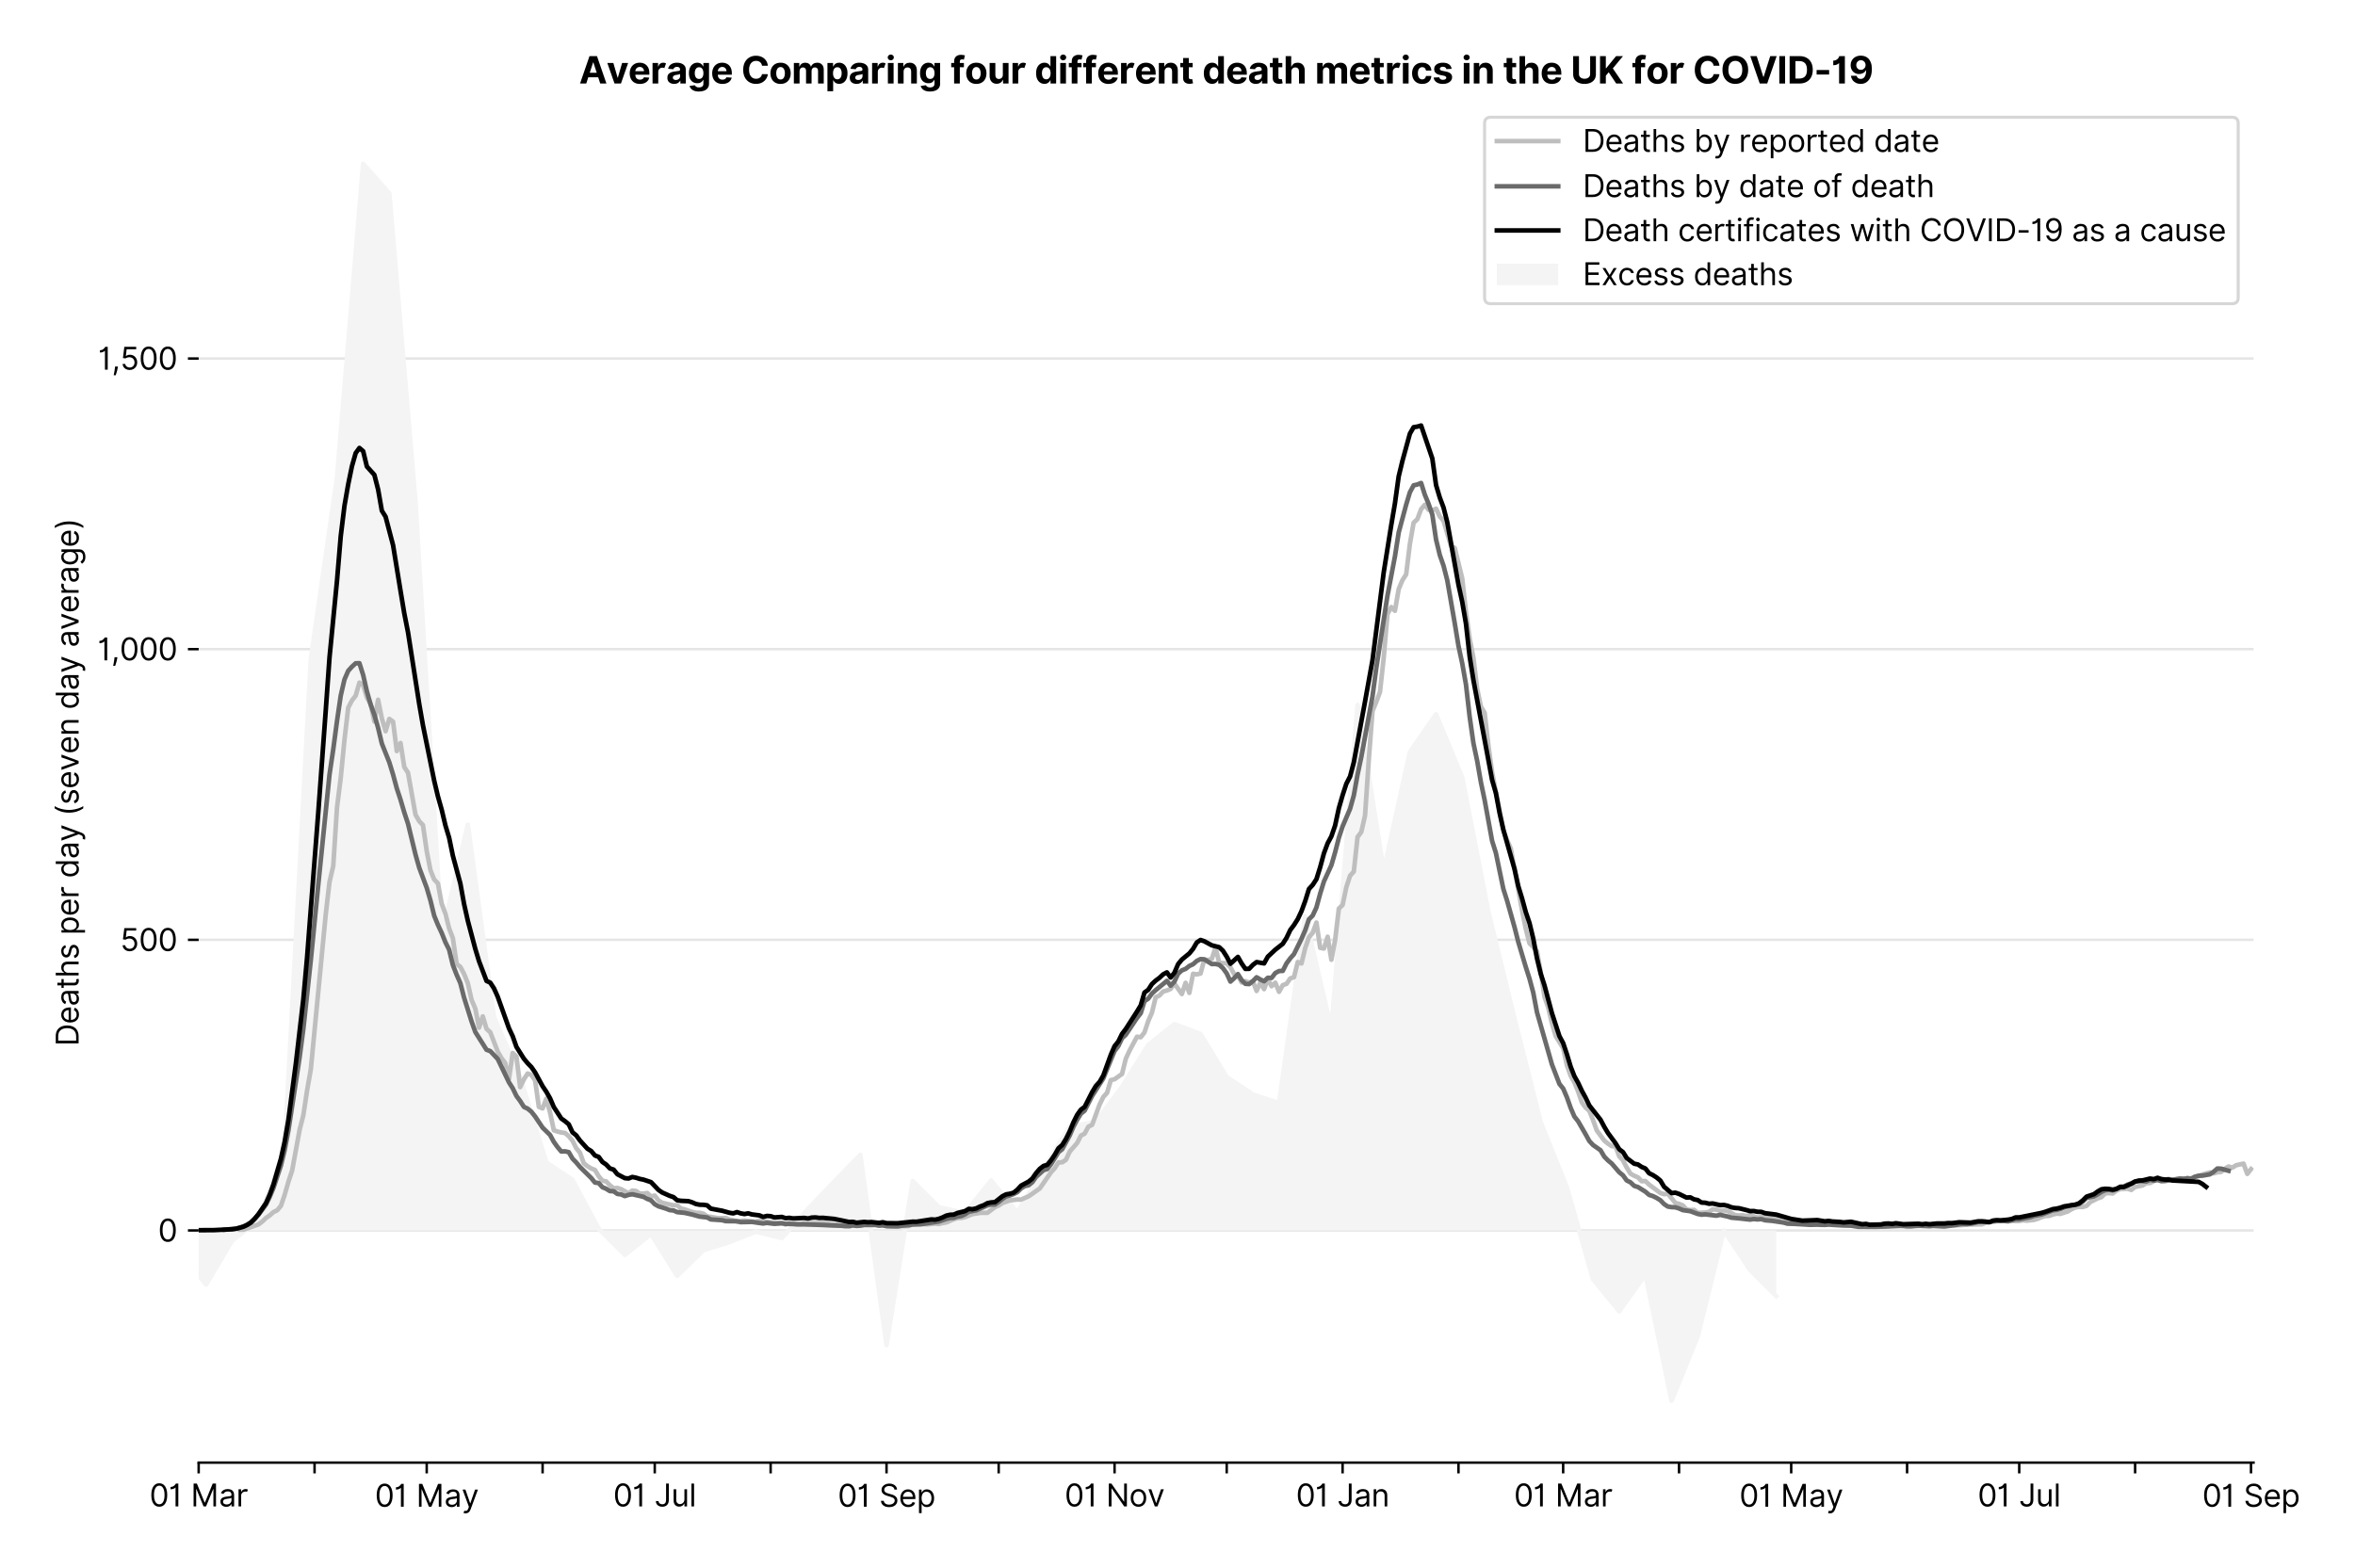 <?xml version="1.0" encoding="utf-8" standalone="no"?>
<!DOCTYPE svg PUBLIC "-//W3C//DTD SVG 1.1//EN"
  "http://www.w3.org/Graphics/SVG/1.1/DTD/svg11.dtd">
<svg version="1.1" viewBox="0 0 767.401 511.234" xmlns="http://www.w3.org/2000/svg" xmlns:xlink="http://www.w3.org/1999/xlink">
 <defs>
  <style type="text/css">*{stroke-linecap:butt;stroke-linejoin:round;}</style>
 </defs>
 <g id="figure_1">
  <g id="patch_1">
   <path d="M 0 511.234 
L 767.401 511.234 
L 767.401 0 
L 0 0 
z
" style="fill:#ffffff;"/>
  </g>
  <g id="axes_1">
   <g id="patch_2">
    <path d="M 64.739 476.745 
L 734.339 476.745 
L 734.339 33.225 
L 64.739 33.225 
z
" style="fill:#ffffff;"/>
   </g>
   <g id="matplotlib.axis_1">
    <g id="xtick_1">
     <g id="line2d_1">
      <defs>
       <path d="M 0 0 
L 0 3.5 
" id="m732eed42cf" style="stroke:#000000;stroke-width:0.8;"/>
      </defs>
      <g>
       <use style="stroke:#000000;stroke-width:0.8;" x="64.739" xlink:href="#m732eed42cf" y="476.745"/>
      </g>
     </g>
     <g id="text_1">
      <!-- 01 Mar -->
      <g transform="translate(48.702 491.018)scale(0.1 -0.1)">
       <defs>
        <path d="M 2000 -64 
Q 1230 -64 806 561 
Q 382 1186 382 2327 
Q 382 3459 809 4088 
Q 1236 4718 2000 4718 
Q 2764 4718 3191 4088 
Q 3618 3459 3618 2327 
Q 3618 1186 3194 561 
Q 2771 -64 2000 -64 
z
M 2000 436 
Q 2509 436 2791 927 
Q 3073 1418 3073 2327 
Q 3073 3234 2789 3730 
Q 2505 4227 2000 4227 
Q 1496 4227 1211 3730 
Q 927 3234 927 2327 
Q 927 1418 1210 927 
Q 1493 436 2000 436 
z
" id="Inter-Regular-30" transform="scale(0.016)"/>
        <path d="M 1973 4655 
L 1973 0 
L 1409 0 
L 1409 3836 
L 1373 3836 
Q 1341 3773 1209 3692 
Q 1077 3611 868 3551 
Q 659 3491 391 3491 
L 391 3964 
Q 661 3964 859 4061 
Q 1057 4159 1190 4291 
Q 1323 4423 1392 4529 
Q 1461 4636 1473 4655 
L 1973 4655 
z
" id="Inter-Regular-31" transform="scale(0.016)"/>
        <path id="Inter-Regular-20" transform="scale(0.016)"/>
        <path d="M 564 4655 
L 1236 4655 
L 2818 791 
L 2873 791 
L 4455 4655 
L 5127 4655 
L 5127 0 
L 4600 0 
L 4600 3536 
L 4555 3536 
L 3100 0 
L 2591 0 
L 1136 3536 
L 1091 3536 
L 1091 0 
L 564 0 
L 564 4655 
z
" id="Inter-Regular-4d" transform="scale(0.016)"/>
        <path d="M 1518 -82 
Q 1186 -82 916 44 
Q 646 170 486 410 
Q 327 650 327 991 
Q 327 1291 445 1478 
Q 564 1666 761 1773 
Q 959 1880 1199 1933 
Q 1439 1986 1682 2018 
Q 2000 2059 2199 2080 
Q 2398 2102 2490 2154 
Q 2582 2207 2582 2336 
L 2582 2355 
Q 2582 2691 2399 2877 
Q 2216 3064 1846 3064 
Q 1461 3064 1243 2895 
Q 1025 2727 936 2536 
L 427 2718 
Q 564 3036 792 3214 
Q 1021 3393 1292 3464 
Q 1564 3536 1827 3536 
Q 1996 3536 2215 3496 
Q 2434 3457 2640 3334 
Q 2846 3211 2982 2963 
Q 3118 2716 3118 2300 
L 3118 0 
L 2582 0 
L 2582 473 
L 2555 473 
Q 2500 359 2373 229 
Q 2246 100 2034 9 
Q 1823 -82 1518 -82 
z
M 1600 400 
Q 1918 400 2137 525 
Q 2357 650 2469 847 
Q 2582 1045 2582 1264 
L 2582 1755 
Q 2548 1714 2433 1681 
Q 2318 1648 2169 1624 
Q 2021 1600 1881 1583 
Q 1741 1566 1655 1555 
Q 1446 1527 1265 1467 
Q 1084 1407 974 1287 
Q 864 1168 864 964 
Q 864 684 1072 542 
Q 1280 400 1600 400 
z
" id="Inter-Regular-61" transform="scale(0.016)"/>
        <path d="M 491 0 
L 491 3491 
L 1009 3491 
L 1009 2964 
L 1046 2964 
Q 1139 3223 1389 3384 
Q 1639 3545 1955 3545 
Q 2100 3545 2209 3511 
Q 2318 3477 2400 3418 
L 2218 2964 
Q 2161 2993 2085 3010 
Q 2009 3027 1909 3027 
Q 1527 3027 1277 2794 
Q 1027 2561 1027 2209 
L 1027 0 
L 491 0 
z
" id="Inter-Regular-72" transform="scale(0.016)"/>
       </defs>
       <use xlink:href="#Inter-Regular-30"/>
       <use x="62.5" xlink:href="#Inter-Regular-31"/>
       <use x="106.676" xlink:href="#Inter-Regular-20"/>
       <use x="134.801" xlink:href="#Inter-Regular-4d"/>
       <use x="225.994" xlink:href="#Inter-Regular-61"/>
       <use x="282.386" xlink:href="#Inter-Regular-72"/>
      </g>
     </g>
    </g>
    <g id="xtick_2">
     <g id="line2d_2">
      <g>
       <use style="stroke:#000000;stroke-width:0.8;" x="102.502" xlink:href="#m732eed42cf" y="476.745"/>
      </g>
     </g>
    </g>
    <g id="xtick_3">
     <g id="line2d_3">
      <g>
       <use style="stroke:#000000;stroke-width:0.8;" x="139.047" xlink:href="#m732eed42cf" y="476.745"/>
      </g>
     </g>
     <g id="text_2">
      <!-- 01 May -->
      <g transform="translate(122.144 491.117)scale(0.1 -0.1)">
       <defs>
        <path d="M 818 -1355 
Q 682 -1355 575 -1333 
Q 468 -1311 427 -1291 
L 564 -818 
Q 857 -893 1053 -814 
Q 1250 -736 1391 -345 
L 1509 -18 
L 218 3491 
L 800 3491 
L 1764 709 
L 1800 709 
L 2764 3491 
L 3346 3491 
L 1846 -564 
Q 1550 -1355 818 -1355 
z
" id="Inter-Regular-79" transform="scale(0.016)"/>
       </defs>
       <use xlink:href="#Inter-Regular-30"/>
       <use x="62.5" xlink:href="#Inter-Regular-31"/>
       <use x="106.676" xlink:href="#Inter-Regular-20"/>
       <use x="134.801" xlink:href="#Inter-Regular-4d"/>
       <use x="225.994" xlink:href="#Inter-Regular-61"/>
       <use x="282.386" xlink:href="#Inter-Regular-79"/>
      </g>
     </g>
    </g>
    <g id="xtick_4">
     <g id="line2d_4">
      <g>
       <use style="stroke:#000000;stroke-width:0.8;" x="176.811" xlink:href="#m732eed42cf" y="476.745"/>
      </g>
     </g>
    </g>
    <g id="xtick_5">
     <g id="line2d_5">
      <g>
       <use style="stroke:#000000;stroke-width:0.8;" x="213.356" xlink:href="#m732eed42cf" y="476.745"/>
      </g>
     </g>
     <g id="text_3">
      <!-- 01 Jul -->
      <g transform="translate(199.812 491.018)scale(0.1 -0.1)">
       <defs>
        <path d="M 2346 4655 
L 2909 4655 
L 2909 1327 
Q 2909 657 2549 296 
Q 2189 -64 1582 -64 
Q 1200 -64 902 76 
Q 605 216 434 475 
Q 264 734 264 1091 
L 818 1091 
Q 818 795 1034 615 
Q 1250 436 1582 436 
Q 1948 436 2147 664 
Q 2346 893 2346 1327 
L 2346 4655 
z
" id="Inter-Regular-4a" transform="scale(0.016)"/>
        <path d="M 2691 1427 
L 2691 3491 
L 3227 3491 
L 3227 0 
L 2691 0 
L 2691 591 
L 2655 591 
Q 2532 325 2273 140 
Q 2014 -45 1618 -45 
Q 1127 -45 809 280 
Q 491 605 491 1273 
L 491 3491 
L 1027 3491 
L 1027 1309 
Q 1027 927 1242 700 
Q 1457 473 1791 473 
Q 1991 473 2199 575 
Q 2407 677 2549 888 
Q 2691 1100 2691 1427 
z
" id="Inter-Regular-75" transform="scale(0.016)"/>
        <path d="M 1027 4655 
L 1027 0 
L 491 0 
L 491 4655 
L 1027 4655 
z
" id="Inter-Regular-6c" transform="scale(0.016)"/>
       </defs>
       <use xlink:href="#Inter-Regular-30"/>
       <use x="62.5" xlink:href="#Inter-Regular-31"/>
       <use x="106.676" xlink:href="#Inter-Regular-20"/>
       <use x="134.801" xlink:href="#Inter-Regular-4a"/>
       <use x="189.063" xlink:href="#Inter-Regular-75"/>
       <use x="247.159" xlink:href="#Inter-Regular-6c"/>
      </g>
     </g>
    </g>
    <g id="xtick_6">
     <g id="line2d_6">
      <g>
       <use style="stroke:#000000;stroke-width:0.8;" x="251.119" xlink:href="#m732eed42cf" y="476.745"/>
      </g>
     </g>
    </g>
    <g id="xtick_7">
     <g id="line2d_7">
      <g>
       <use style="stroke:#000000;stroke-width:0.8;" x="288.882" xlink:href="#m732eed42cf" y="476.745"/>
      </g>
     </g>
     <g id="text_4">
      <!-- 01 Sep -->
      <g transform="translate(272.995 491.117)scale(0.1 -0.1)">
       <defs>
        <path d="M 3109 3491 
Q 3068 3836 2777 4027 
Q 2486 4218 2064 4218 
Q 1600 4218 1318 3999 
Q 1036 3780 1036 3445 
Q 1036 3195 1189 3042 
Q 1343 2889 1553 2803 
Q 1764 2718 1936 2673 
L 2409 2545 
Q 2591 2498 2815 2414 
Q 3039 2330 3244 2185 
Q 3450 2041 3584 1816 
Q 3718 1591 3718 1264 
Q 3718 886 3521 581 
Q 3325 277 2949 97 
Q 2573 -82 2036 -82 
Q 1286 -82 845 272 
Q 405 627 364 1200 
L 946 1200 
Q 968 936 1124 764 
Q 1280 593 1519 510 
Q 1759 427 2036 427 
Q 2359 427 2616 533 
Q 2873 639 3023 828 
Q 3173 1018 3173 1273 
Q 3173 1505 3043 1650 
Q 2914 1795 2702 1886 
Q 2491 1977 2246 2045 
L 1673 2209 
Q 1127 2366 809 2657 
Q 491 2948 491 3418 
Q 491 3809 703 4101 
Q 916 4393 1276 4555 
Q 1636 4718 2082 4718 
Q 2532 4718 2882 4558 
Q 3232 4398 3437 4120 
Q 3643 3843 3655 3491 
L 3109 3491 
z
" id="Inter-Regular-53" transform="scale(0.016)"/>
        <path d="M 1955 -73 
Q 1450 -73 1085 151 
Q 721 375 524 778 
Q 327 1182 327 1718 
Q 327 2255 524 2665 
Q 721 3075 1074 3305 
Q 1427 3536 1900 3536 
Q 2173 3536 2439 3445 
Q 2705 3355 2923 3151 
Q 3141 2948 3270 2614 
Q 3400 2280 3400 1791 
L 3400 1564 
L 866 1564 
Q 884 1005 1183 707 
Q 1482 409 1955 409 
Q 2271 409 2498 545 
Q 2725 682 2827 955 
L 3346 809 
Q 3223 414 2854 170 
Q 2486 -73 1955 -73 
z
M 866 2027 
L 2855 2027 
Q 2855 2470 2595 2762 
Q 2336 3055 1900 3055 
Q 1593 3055 1368 2911 
Q 1143 2768 1013 2533 
Q 884 2298 866 2027 
z
" id="Inter-Regular-65" transform="scale(0.016)"/>
        <path d="M 491 -1309 
L 491 3491 
L 1009 3491 
L 1009 2936 
L 1073 2936 
Q 1132 3027 1237 3169 
Q 1343 3311 1542 3423 
Q 1741 3536 2082 3536 
Q 2523 3536 2859 3315 
Q 3196 3095 3384 2690 
Q 3573 2286 3573 1736 
Q 3573 1182 3384 776 
Q 3196 370 2861 148 
Q 2527 -73 2091 -73 
Q 1755 -73 1552 39 
Q 1350 152 1241 296 
Q 1132 441 1073 536 
L 1027 536 
L 1027 -1309 
L 491 -1309 
z
M 1018 1745 
Q 1018 1152 1276 780 
Q 1534 409 2018 409 
Q 2355 409 2581 587 
Q 2807 766 2921 1069 
Q 3036 1373 3036 1745 
Q 3036 2114 2923 2410 
Q 2811 2707 2585 2881 
Q 2359 3055 2018 3055 
Q 1527 3055 1272 2693 
Q 1018 2332 1018 1745 
z
" id="Inter-Regular-70" transform="scale(0.016)"/>
       </defs>
       <use xlink:href="#Inter-Regular-30"/>
       <use x="62.5" xlink:href="#Inter-Regular-31"/>
       <use x="106.676" xlink:href="#Inter-Regular-20"/>
       <use x="134.801" xlink:href="#Inter-Regular-53"/>
       <use x="198.58" xlink:href="#Inter-Regular-65"/>
       <use x="256.818" xlink:href="#Inter-Regular-70"/>
      </g>
     </g>
    </g>
    <g id="xtick_8">
     <g id="line2d_8">
      <g>
       <use style="stroke:#000000;stroke-width:0.8;" x="325.427" xlink:href="#m732eed42cf" y="476.745"/>
      </g>
     </g>
    </g>
    <g id="xtick_9">
     <g id="line2d_9">
      <g>
       <use style="stroke:#000000;stroke-width:0.8;" x="363.19" xlink:href="#m732eed42cf" y="476.745"/>
      </g>
     </g>
     <g id="text_5">
      <!-- 01 Nov -->
      <g transform="translate(346.919 491.018)scale(0.1 -0.1)">
       <defs>
        <path d="M 4255 4655 
L 4255 0 
L 3709 0 
L 1173 3655 
L 1127 3655 
L 1127 0 
L 564 0 
L 564 4655 
L 1109 4655 
L 3655 991 
L 3700 991 
L 3700 4655 
L 4255 4655 
z
" id="Inter-Regular-4e" transform="scale(0.016)"/>
        <path d="M 1909 -73 
Q 1436 -73 1080 152 
Q 725 377 526 781 
Q 327 1186 327 1727 
Q 327 2273 526 2679 
Q 725 3086 1080 3311 
Q 1436 3536 1909 3536 
Q 2382 3536 2737 3311 
Q 3093 3086 3292 2679 
Q 3491 2273 3491 1727 
Q 3491 1186 3292 781 
Q 3093 377 2737 152 
Q 2382 -73 1909 -73 
z
M 1909 409 
Q 2268 409 2500 593 
Q 2732 777 2843 1077 
Q 2955 1377 2955 1727 
Q 2955 2077 2843 2379 
Q 2732 2682 2500 2868 
Q 2268 3055 1909 3055 
Q 1550 3055 1318 2868 
Q 1086 2682 975 2379 
Q 864 2077 864 1727 
Q 864 1377 975 1077 
Q 1086 777 1318 593 
Q 1550 409 1909 409 
z
" id="Inter-Regular-6f" transform="scale(0.016)"/>
        <path d="M 3346 3491 
L 2055 0 
L 1509 0 
L 218 3491 
L 800 3491 
L 1764 709 
L 1800 709 
L 2764 3491 
L 3346 3491 
z
" id="Inter-Regular-76" transform="scale(0.016)"/>
       </defs>
       <use xlink:href="#Inter-Regular-30"/>
       <use x="62.5" xlink:href="#Inter-Regular-31"/>
       <use x="106.676" xlink:href="#Inter-Regular-20"/>
       <use x="134.801" xlink:href="#Inter-Regular-4e"/>
       <use x="210.085" xlink:href="#Inter-Regular-6f"/>
       <use x="269.744" xlink:href="#Inter-Regular-76"/>
      </g>
     </g>
    </g>
    <g id="xtick_10">
     <g id="line2d_10">
      <g>
       <use style="stroke:#000000;stroke-width:0.8;" x="399.735" xlink:href="#m732eed42cf" y="476.745"/>
      </g>
     </g>
    </g>
    <g id="xtick_11">
     <g id="line2d_11">
      <g>
       <use style="stroke:#000000;stroke-width:0.8;" x="437.499" xlink:href="#m732eed42cf" y="476.745"/>
      </g>
     </g>
     <g id="text_6">
      <!-- 01 Jan -->
      <g transform="translate(422.299 491.018)scale(0.1 -0.1)">
       <defs>
        <path d="M 1027 2100 
L 1027 0 
L 491 0 
L 491 3491 
L 1009 3491 
L 1009 2945 
L 1055 2945 
Q 1177 3211 1427 3373 
Q 1677 3536 2073 3536 
Q 2602 3536 2928 3211 
Q 3255 2886 3255 2218 
L 3255 0 
L 2718 0 
L 2718 2182 
Q 2718 2593 2504 2824 
Q 2291 3055 1918 3055 
Q 1534 3055 1280 2806 
Q 1027 2557 1027 2100 
z
" id="Inter-Regular-6e" transform="scale(0.016)"/>
       </defs>
       <use xlink:href="#Inter-Regular-30"/>
       <use x="62.5" xlink:href="#Inter-Regular-31"/>
       <use x="106.676" xlink:href="#Inter-Regular-20"/>
       <use x="134.801" xlink:href="#Inter-Regular-4a"/>
       <use x="189.063" xlink:href="#Inter-Regular-61"/>
       <use x="245.455" xlink:href="#Inter-Regular-6e"/>
      </g>
     </g>
    </g>
    <g id="xtick_12">
     <g id="line2d_12">
      <g>
       <use style="stroke:#000000;stroke-width:0.8;" x="475.262" xlink:href="#m732eed42cf" y="476.745"/>
      </g>
     </g>
    </g>
    <g id="xtick_13">
     <g id="line2d_13">
      <g>
       <use style="stroke:#000000;stroke-width:0.8;" x="509.371" xlink:href="#m732eed42cf" y="476.745"/>
      </g>
     </g>
     <g id="text_7">
      <!-- 01 Mar -->
      <g transform="translate(493.334 491.018)scale(0.1 -0.1)">
       <use xlink:href="#Inter-Regular-30"/>
       <use x="62.5" xlink:href="#Inter-Regular-31"/>
       <use x="106.676" xlink:href="#Inter-Regular-20"/>
       <use x="134.801" xlink:href="#Inter-Regular-4d"/>
       <use x="225.994" xlink:href="#Inter-Regular-61"/>
       <use x="282.386" xlink:href="#Inter-Regular-72"/>
      </g>
     </g>
    </g>
    <g id="xtick_14">
     <g id="line2d_14">
      <g>
       <use style="stroke:#000000;stroke-width:0.8;" x="547.134" xlink:href="#m732eed42cf" y="476.745"/>
      </g>
     </g>
    </g>
    <g id="xtick_15">
     <g id="line2d_15">
      <g>
       <use style="stroke:#000000;stroke-width:0.8;" x="583.679" xlink:href="#m732eed42cf" y="476.745"/>
      </g>
     </g>
     <g id="text_8">
      <!-- 01 May -->
      <g transform="translate(566.776 491.117)scale(0.1 -0.1)">
       <use xlink:href="#Inter-Regular-30"/>
       <use x="62.5" xlink:href="#Inter-Regular-31"/>
       <use x="106.676" xlink:href="#Inter-Regular-20"/>
       <use x="134.801" xlink:href="#Inter-Regular-4d"/>
       <use x="225.994" xlink:href="#Inter-Regular-61"/>
       <use x="282.386" xlink:href="#Inter-Regular-79"/>
      </g>
     </g>
    </g>
    <g id="xtick_16">
     <g id="line2d_16">
      <g>
       <use style="stroke:#000000;stroke-width:0.8;" x="621.442" xlink:href="#m732eed42cf" y="476.745"/>
      </g>
     </g>
    </g>
    <g id="xtick_17">
     <g id="line2d_17">
      <g>
       <use style="stroke:#000000;stroke-width:0.8;" x="657.987" xlink:href="#m732eed42cf" y="476.745"/>
      </g>
     </g>
     <g id="text_9">
      <!-- 01 Jul -->
      <g transform="translate(644.443 491.018)scale(0.1 -0.1)">
       <use xlink:href="#Inter-Regular-30"/>
       <use x="62.5" xlink:href="#Inter-Regular-31"/>
       <use x="106.676" xlink:href="#Inter-Regular-20"/>
       <use x="134.801" xlink:href="#Inter-Regular-4a"/>
       <use x="189.063" xlink:href="#Inter-Regular-75"/>
       <use x="247.159" xlink:href="#Inter-Regular-6c"/>
      </g>
     </g>
    </g>
    <g id="xtick_18">
     <g id="line2d_18">
      <g>
       <use style="stroke:#000000;stroke-width:0.8;" x="695.75" xlink:href="#m732eed42cf" y="476.745"/>
      </g>
     </g>
    </g>
    <g id="xtick_19">
     <g id="line2d_19">
      <g>
       <use style="stroke:#000000;stroke-width:0.8;" x="733.513" xlink:href="#m732eed42cf" y="476.745"/>
      </g>
     </g>
     <g id="text_10">
      <!-- 01 Sep -->
      <g transform="translate(717.626 491.117)scale(0.1 -0.1)">
       <use xlink:href="#Inter-Regular-30"/>
       <use x="62.5" xlink:href="#Inter-Regular-31"/>
       <use x="106.676" xlink:href="#Inter-Regular-20"/>
       <use x="134.801" xlink:href="#Inter-Regular-53"/>
       <use x="198.58" xlink:href="#Inter-Regular-65"/>
       <use x="256.818" xlink:href="#Inter-Regular-70"/>
      </g>
     </g>
    </g>
   </g>
   <g id="matplotlib.axis_2">
    <g id="ytick_1">
     <g id="line2d_20">
      <path clip-path="url(#pee309a6cf6)" d="M 64.739 401.069 
L 734.339 401.069 
" style="fill:none;stroke:#e5e5e5;stroke-linecap:square;stroke-width:0.8;"/>
     </g>
     <g id="line2d_21">
      <defs>
       <path d="M 0 0 
L -3.5 0 
" id="me6317499f0" style="stroke:#000000;stroke-width:0.8;"/>
      </defs>
      <g>
       <use style="stroke:#000000;stroke-width:0.8;" x="64.739" xlink:href="#me6317499f0" y="401.069"/>
      </g>
     </g>
     <g id="text_11">
      <!-- 0 -->
      <g transform="translate(51.489 404.706)scale(0.1 -0.1)">
       <use xlink:href="#Inter-Regular-30"/>
      </g>
     </g>
    </g>
    <g id="ytick_2">
     <g id="line2d_22">
      <path clip-path="url(#pee309a6cf6)" d="M 64.739 306.332 
L 734.339 306.332 
" style="fill:none;stroke:#e5e5e5;stroke-linecap:square;stroke-width:0.8;"/>
     </g>
     <g id="line2d_23">
      <g>
       <use style="stroke:#000000;stroke-width:0.8;" x="64.739" xlink:href="#me6317499f0" y="306.332"/>
      </g>
     </g>
     <g id="text_12">
      <!-- 500 -->
      <g transform="translate(39.159 309.969)scale(0.1 -0.1)">
       <defs>
        <path d="M 1936 -64 
Q 1536 -64 1216 95 
Q 896 255 702 532 
Q 509 809 491 1164 
L 1036 1164 
Q 1068 848 1324 642 
Q 1580 436 1936 436 
Q 2223 436 2447 570 
Q 2671 705 2799 940 
Q 2927 1175 2927 1473 
Q 2927 1777 2794 2017 
Q 2661 2257 2429 2395 
Q 2198 2534 1900 2536 
Q 1686 2539 1461 2472 
Q 1236 2405 1091 2300 
L 564 2364 
L 846 4655 
L 3264 4655 
L 3264 4155 
L 1318 4155 
L 1155 2782 
L 1182 2782 
Q 1325 2895 1541 2970 
Q 1757 3045 1991 3045 
Q 2418 3045 2753 2842 
Q 3089 2639 3281 2286 
Q 3473 1934 3473 1482 
Q 3473 1036 3274 687 
Q 3075 339 2727 137 
Q 2380 -64 1936 -64 
z
" id="Inter-Regular-35" transform="scale(0.016)"/>
       </defs>
       <use xlink:href="#Inter-Regular-35"/>
       <use x="60.795" xlink:href="#Inter-Regular-30"/>
       <use x="123.295" xlink:href="#Inter-Regular-30"/>
      </g>
     </g>
    </g>
    <g id="ytick_3">
     <g id="line2d_24">
      <path clip-path="url(#pee309a6cf6)" d="M 64.739 211.596 
L 734.339 211.596 
" style="fill:none;stroke:#e5e5e5;stroke-linecap:square;stroke-width:0.8;"/>
     </g>
     <g id="line2d_25">
      <g>
       <use style="stroke:#000000;stroke-width:0.8;" x="64.739" xlink:href="#me6317499f0" y="211.596"/>
      </g>
     </g>
     <g id="text_13">
      <!-- 1,000 -->
      <g transform="translate(31.773 215.232)scale(0.1 -0.1)">
       <defs>
        <path d="M 1291 636 
L 1255 391 
Q 1216 132 1137 -163 
Q 1059 -459 975 -720 
Q 891 -982 836 -1136 
L 427 -1136 
Q 457 -991 504 -752 
Q 552 -514 601 -219 
Q 650 75 682 382 
L 709 636 
L 1291 636 
z
" id="Inter-Regular-2c" transform="scale(0.016)"/>
       </defs>
       <use xlink:href="#Inter-Regular-31"/>
       <use x="44.176" xlink:href="#Inter-Regular-2c"/>
       <use x="72.159" xlink:href="#Inter-Regular-30"/>
       <use x="134.659" xlink:href="#Inter-Regular-30"/>
       <use x="197.159" xlink:href="#Inter-Regular-30"/>
      </g>
     </g>
    </g>
    <g id="ytick_4">
     <g id="line2d_26">
      <path clip-path="url(#pee309a6cf6)" d="M 64.739 116.859 
L 734.339 116.859 
" style="fill:none;stroke:#e5e5e5;stroke-linecap:square;stroke-width:0.8;"/>
     </g>
     <g id="line2d_27">
      <g>
       <use style="stroke:#000000;stroke-width:0.8;" x="64.739" xlink:href="#me6317499f0" y="116.859"/>
      </g>
     </g>
     <g id="text_14">
      <!-- 1,500 -->
      <g transform="translate(31.944 120.495)scale(0.1 -0.1)">
       <use xlink:href="#Inter-Regular-31"/>
       <use x="44.176" xlink:href="#Inter-Regular-2c"/>
       <use x="72.159" xlink:href="#Inter-Regular-35"/>
       <use x="132.955" xlink:href="#Inter-Regular-30"/>
       <use x="195.455" xlink:href="#Inter-Regular-30"/>
      </g>
     </g>
    </g>
    <g id="text_15">
     <!-- Deaths per day (seven day average) -->
     <g transform="translate(25.614 341.002)rotate(-90)scale(0.1 -0.1)">
      <defs>
       <path d="M 2000 0 
L 564 0 
L 564 4655 
L 2064 4655 
Q 2741 4655 3223 4376 
Q 3705 4098 3961 3578 
Q 4218 3059 4218 2336 
Q 4218 1609 3959 1085 
Q 3700 561 3204 280 
Q 2709 0 2000 0 
z
M 1127 500 
L 1964 500 
Q 2830 500 3251 992 
Q 3673 1484 3673 2336 
Q 3673 3182 3259 3668 
Q 2846 4155 2027 4155 
L 1127 4155 
L 1127 500 
z
" id="Inter-Regular-44" transform="scale(0.016)"/>
       <path d="M 2009 3491 
L 2009 3036 
L 1264 3036 
L 1264 1000 
Q 1264 773 1331 660 
Q 1398 548 1503 510 
Q 1609 473 1727 473 
Q 1816 473 1873 483 
Q 1930 493 1964 500 
L 2073 18 
Q 2018 -2 1920 -23 
Q 1823 -45 1673 -45 
Q 1446 -45 1228 52 
Q 1011 150 869 350 
Q 727 550 727 855 
L 727 3036 
L 200 3036 
L 200 3491 
L 727 3491 
L 727 4327 
L 1264 4327 
L 1264 3491 
L 2009 3491 
z
" id="Inter-Regular-74" transform="scale(0.016)"/>
       <path d="M 1027 2100 
L 1027 0 
L 491 0 
L 491 4655 
L 1027 4655 
L 1027 2945 
L 1073 2945 
Q 1196 3216 1442 3376 
Q 1689 3536 2100 3536 
Q 2636 3536 2963 3213 
Q 3291 2891 3291 2218 
L 3291 0 
L 2755 0 
L 2755 2182 
Q 2755 2598 2540 2826 
Q 2325 3055 1946 3055 
Q 1548 3055 1287 2806 
Q 1027 2557 1027 2100 
z
" id="Inter-Regular-68" transform="scale(0.016)"/>
       <path d="M 2964 2709 
L 2482 2573 
Q 2411 2755 2245 2914 
Q 2080 3073 1727 3073 
Q 1407 3073 1194 2926 
Q 982 2780 982 2555 
Q 982 2355 1127 2239 
Q 1273 2123 1582 2045 
L 2100 1918 
Q 3027 1691 3027 973 
Q 3027 673 2855 436 
Q 2684 200 2377 63 
Q 2071 -73 1664 -73 
Q 1130 -73 780 159 
Q 430 391 336 836 
L 846 964 
Q 989 400 1655 400 
Q 2030 400 2251 560 
Q 2473 720 2473 945 
Q 2473 1316 1955 1436 
L 1373 1573 
Q 893 1686 669 1926 
Q 446 2166 446 2527 
Q 446 2823 613 3050 
Q 780 3277 1069 3406 
Q 1359 3536 1727 3536 
Q 2246 3536 2542 3309 
Q 2839 3082 2964 2709 
z
" id="Inter-Regular-73" transform="scale(0.016)"/>
       <path d="M 1809 -73 
Q 1373 -73 1039 148 
Q 705 370 516 776 
Q 327 1182 327 1736 
Q 327 2286 516 2690 
Q 705 3095 1041 3315 
Q 1377 3536 1818 3536 
Q 2159 3536 2358 3423 
Q 2557 3311 2662 3169 
Q 2768 3027 2827 2936 
L 2873 2936 
L 2873 4655 
L 3409 4655 
L 3409 0 
L 2891 0 
L 2891 536 
L 2827 536 
Q 2768 441 2659 296 
Q 2550 152 2348 39 
Q 2146 -73 1809 -73 
z
M 1882 409 
Q 2366 409 2624 780 
Q 2882 1152 2882 1745 
Q 2882 2332 2627 2693 
Q 2373 3055 1882 3055 
Q 1541 3055 1315 2881 
Q 1089 2707 976 2410 
Q 864 2114 864 1745 
Q 864 1373 978 1069 
Q 1093 766 1319 587 
Q 1546 409 1882 409 
z
" id="Inter-Regular-64" transform="scale(0.016)"/>
       <path d="M 682 1964 
Q 682 2823 906 3544 
Q 1130 4266 1546 4873 
L 2018 4873 
Q 1800 4573 1623 4095 
Q 1446 3618 1341 3061 
Q 1236 2505 1236 1964 
Q 1236 1423 1341 866 
Q 1446 309 1623 -168 
Q 1800 -645 2018 -945 
L 1546 -945 
Q 1130 -339 906 383 
Q 682 1105 682 1964 
z
" id="Inter-Regular-28" transform="scale(0.016)"/>
       <path d="M 1900 -1382 
Q 1316 -1382 976 -1169 
Q 636 -957 473 -682 
L 900 -382 
Q 973 -477 1084 -601 
Q 1196 -725 1390 -817 
Q 1584 -909 1900 -909 
Q 2323 -909 2598 -704 
Q 2873 -500 2873 -64 
L 2873 645 
L 2827 645 
Q 2768 550 2660 410 
Q 2552 270 2351 162 
Q 2150 55 1809 55 
Q 1386 55 1051 255 
Q 716 455 521 836 
Q 327 1218 327 1764 
Q 327 2300 516 2699 
Q 705 3098 1041 3317 
Q 1377 3536 1818 3536 
Q 2159 3536 2360 3423 
Q 2561 3311 2669 3169 
Q 2777 3027 2836 2936 
L 2891 2936 
L 2891 3491 
L 3409 3491 
L 3409 -100 
Q 3409 -550 3205 -833 
Q 3002 -1116 2660 -1249 
Q 2318 -1382 1900 -1382 
z
M 1882 536 
Q 2366 536 2624 864 
Q 2882 1193 2882 1773 
Q 2882 2339 2627 2697 
Q 2373 3055 1882 3055 
Q 1541 3055 1315 2882 
Q 1089 2709 976 2418 
Q 864 2127 864 1773 
Q 864 1227 1120 881 
Q 1377 536 1882 536 
z
" id="Inter-Regular-67" transform="scale(0.016)"/>
       <path d="M 1638 1940 
Q 1638 1081 1414 359 
Q 1191 -362 775 -969 
L 302 -969 
Q 520 -669 697 -191 
Q 875 286 979 842 
Q 1084 1399 1084 1940 
Q 1084 2481 979 3038 
Q 875 3595 697 4072 
Q 520 4549 302 4849 
L 775 4849 
Q 1191 4243 1414 3521 
Q 1638 2799 1638 1940 
z
" id="Inter-Regular-29" transform="scale(0.016)"/>
      </defs>
      <use xlink:href="#Inter-Regular-44"/>
      <use x="71.875" xlink:href="#Inter-Regular-65"/>
      <use x="130.114" xlink:href="#Inter-Regular-61"/>
      <use x="186.506" xlink:href="#Inter-Regular-74"/>
      <use x="222.869" xlink:href="#Inter-Regular-68"/>
      <use x="281.96" xlink:href="#Inter-Regular-73"/>
      <use x="334.233" xlink:href="#Inter-Regular-20"/>
      <use x="362.358" xlink:href="#Inter-Regular-70"/>
      <use x="423.296" xlink:href="#Inter-Regular-65"/>
      <use x="481.534" xlink:href="#Inter-Regular-72"/>
      <use x="519.886" xlink:href="#Inter-Regular-20"/>
      <use x="548.011" xlink:href="#Inter-Regular-64"/>
      <use x="610.085" xlink:href="#Inter-Regular-61"/>
      <use x="666.477" xlink:href="#Inter-Regular-79"/>
      <use x="722.159" xlink:href="#Inter-Regular-20"/>
      <use x="750.284" xlink:href="#Inter-Regular-28"/>
      <use x="786.506" xlink:href="#Inter-Regular-73"/>
      <use x="838.779" xlink:href="#Inter-Regular-65"/>
      <use x="897.017" xlink:href="#Inter-Regular-76"/>
      <use x="952.699" xlink:href="#Inter-Regular-65"/>
      <use x="1010.938" xlink:href="#Inter-Regular-6e"/>
      <use x="1069.46" xlink:href="#Inter-Regular-20"/>
      <use x="1097.585" xlink:href="#Inter-Regular-64"/>
      <use x="1159.659" xlink:href="#Inter-Regular-61"/>
      <use x="1216.051" xlink:href="#Inter-Regular-79"/>
      <use x="1271.733" xlink:href="#Inter-Regular-20"/>
      <use x="1299.858" xlink:href="#Inter-Regular-61"/>
      <use x="1356.25" xlink:href="#Inter-Regular-76"/>
      <use x="1411.932" xlink:href="#Inter-Regular-65"/>
      <use x="1470.171" xlink:href="#Inter-Regular-72"/>
      <use x="1508.523" xlink:href="#Inter-Regular-61"/>
      <use x="1564.915" xlink:href="#Inter-Regular-67"/>
      <use x="1625.853" xlink:href="#Inter-Regular-65"/>
      <use x="1684.091" xlink:href="#Inter-Regular-29"/>
     </g>
    </g>
   </g>
   <g id="PolyCollection_1">
    <path clip-path="url(#pee309a6cf6)" d="M -9.569 401.069 
L -9.569 401.069 
L -1.042 401.069 
L 7.485 401.069 
L 16.012 401.069 
L 24.54 401.069 
L 33.067 401.069 
L 41.594 401.069 
L 50.121 401.069 
L 58.648 401.069 
L 67.175 401.069 
L 75.703 401.069 
L 84.23 401.069 
L 92.757 401.069 
L 101.284 401.069 
L 109.811 401.069 
L 118.338 401.069 
L 126.866 401.069 
L 135.393 401.069 
L 143.92 401.069 
L 152.447 401.069 
L 160.974 401.069 
L 169.502 401.069 
L 178.029 401.069 
L 186.556 401.069 
L 195.083 401.069 
L 203.61 401.069 
L 212.137 401.069 
L 220.665 401.069 
L 229.192 401.069 
L 237.719 401.069 
L 246.246 401.069 
L 254.773 401.069 
L 263.301 401.069 
L 271.828 401.069 
L 280.355 401.069 
L 288.882 401.069 
L 297.409 401.069 
L 305.936 401.069 
L 314.464 401.069 
L 322.991 401.069 
L 331.518 401.069 
L 340.045 401.069 
L 348.572 401.069 
L 357.099 401.069 
L 365.627 401.069 
L 374.154 401.069 
L 382.681 401.069 
L 391.208 401.069 
L 399.735 401.069 
L 408.263 401.069 
L 416.79 401.069 
L 425.317 401.069 
L 433.844 401.069 
L 442.371 401.069 
L 450.898 401.069 
L 459.426 401.069 
L 467.953 401.069 
L 476.48 401.069 
L 485.007 401.069 
L 493.534 401.069 
L 502.062 401.069 
L 510.589 401.069 
L 519.116 401.069 
L 527.643 401.069 
L 536.17 401.069 
L 544.697 401.069 
L 553.225 401.069 
L 561.752 401.069 
L 570.279 401.069 
L 578.806 401.069 
L 578.806 401.069 
L 578.806 422.48 
L 570.279 413.953 
L 561.752 401.069 
L 553.225 435.553 
L 544.697 456.585 
L 536.17 415.469 
L 527.643 427.406 
L 519.116 416.985 
L 510.589 387.048 
L 502.062 365.827 
L 493.534 332.101 
L 485.007 297.238 
L 476.48 253.469 
L 467.953 232.817 
L 459.426 245.132 
L 450.898 283.785 
L 442.371 229.785 
L 433.844 335.511 
L 425.317 298.753 
L 416.79 359.574 
L 408.263 356.732 
L 399.735 351.048 
L 391.208 337.027 
L 382.681 333.806 
L 374.154 340.627 
L 365.627 354.269 
L 357.099 365.638 
L 348.572 367.343 
L 340.045 380.985 
L 331.518 395.196 
L 322.991 384.774 
L 314.464 395.385 
L 305.936 393.49 
L 297.409 384.964 
L 288.882 438.396 
L 280.355 376.438 
L 271.828 385.153 
L 263.301 394.059 
L 254.773 403.532 
L 246.246 401.448 
L 237.719 404.859 
L 229.192 407.511 
L 220.665 415.848 
L 212.137 402.206 
L 203.61 409.027 
L 195.083 400.501 
L 186.556 384.585 
L 178.029 378.901 
L 169.502 351.048 
L 160.974 331.532 
L 152.447 268.817 
L 143.92 305.006 
L 135.393 163.659 
L 126.866 63.048 
L 118.338 53.385 
L 109.811 155.701 
L 101.284 214.817 
L 92.757 374.353 
L 84.23 397.848 
L 75.703 404.29 
L 67.175 418.69 
L 58.648 408.269 
L 50.121 419.827 
L 41.594 418.311 
L 33.067 422.29 
L 24.54 417.174 
L 16.012 424.185 
L 7.485 407.322 
L -1.042 392.543 
L -9.569 399.743 
z
" style="fill:#f4f4f4;"/>
   </g>
   <g id="line2d_28">
    <path clip-path="url(#pee309a6cf6)" d="M -1 392.616 
L 7.485 407.322 
L 16.012 424.185 
L 24.54 417.174 
L 33.067 422.29 
L 41.594 418.311 
L 50.121 419.827 
L 58.648 408.269 
L 67.175 418.69 
L 75.703 404.29 
L 84.23 397.848 
L 92.757 374.353 
L 101.284 214.817 
L 109.811 155.701 
L 118.338 53.385 
L 126.866 63.048 
L 135.393 163.659 
L 143.92 305.006 
L 152.447 268.817 
L 160.974 331.532 
L 169.502 351.048 
L 178.029 378.901 
L 186.556 384.585 
L 195.083 400.501 
L 203.61 409.027 
L 212.137 402.206 
L 220.665 415.848 
L 229.192 407.511 
L 237.719 404.859 
L 246.246 401.448 
L 254.773 403.532 
L 263.301 394.059 
L 271.828 385.153 
L 280.355 376.438 
L 288.882 438.396 
L 297.409 384.964 
L 305.936 393.49 
L 314.464 395.385 
L 322.991 384.774 
L 331.518 395.196 
L 340.045 380.985 
L 348.572 367.343 
L 357.099 365.638 
L 365.627 354.269 
L 374.154 340.627 
L 382.681 333.806 
L 391.208 337.027 
L 399.735 351.048 
L 408.263 356.732 
L 416.79 359.574 
L 425.317 298.753 
L 433.844 335.511 
L 442.371 229.785 
L 450.898 283.785 
L 459.426 245.132 
L 467.953 232.817 
L 476.48 253.469 
L 485.007 297.238 
L 493.534 332.101 
L 502.062 365.827 
L 510.589 387.048 
L 519.116 416.985 
L 527.643 427.406 
L 536.17 415.469 
L 544.697 456.585 
L 553.225 435.553 
L 561.752 401.069 
L 570.279 413.953 
L 578.806 422.48 
" style="fill:none;stroke:#f4f4f4;stroke-linecap:square;stroke-width:1.5;"/>
   </g>
   <g id="line2d_29">
    <path clip-path="url(#pee309a6cf6)" d="M 78.139 400.826 
L 79.357 400.826 
L 84.23 399.093 
L 85.448 398.173 
L 86.666 397.009 
L 87.884 396.17 
L 89.102 395.087 
L 90.321 394.492 
L 91.539 393.03 
L 92.757 389.457 
L 93.975 385.208 
L 95.193 381.526 
L 97.63 368.263 
L 98.848 363.499 
L 100.066 355.433 
L 101.284 348.531 
L 104.939 310.501 
L 106.157 297.941 
L 107.375 287.466 
L 108.593 282.242 
L 109.811 263.241 
L 111.029 253.55 
L 112.248 241.126 
L 113.466 230.678 
L 114.684 228.323 
L 115.902 226.753 
L 117.12 222.504 
L 118.338 223.289 
L 119.557 227.349 
L 120.775 229.514 
L 121.993 235.171 
L 123.211 228.08 
L 124.429 234.17 
L 125.647 238.338 
L 126.866 234.332 
L 128.084 235.226 
L 129.302 244.808 
L 130.52 242.182 
L 131.738 250.032 
L 132.956 251.872 
L 135.393 265.541 
L 136.611 267.653 
L 137.829 268.952 
L 139.047 277.397 
L 140.266 283.65 
L 141.484 286.654 
L 142.702 287.953 
L 143.92 294.531 
L 145.138 297.833 
L 146.356 302.597 
L 147.575 305.818 
L 148.793 314.182 
L 150.011 315.156 
L 151.229 317.457 
L 152.447 320.489 
L 153.665 325.902 
L 154.884 328.771 
L 156.102 334.97 
L 157.32 331.289 
L 158.538 335.349 
L 159.756 336.459 
L 162.193 342.765 
L 163.411 344.904 
L 164.629 346.501 
L 165.847 351.671 
L 167.065 343.226 
L 168.283 344.362 
L 169.502 354.35 
L 170.72 351.806 
L 171.938 349.911 
L 173.156 350.371 
L 174.374 352.158 
L 175.592 360.793 
L 176.811 361.28 
L 178.029 358.086 
L 179.247 362.633 
L 180.465 368.399 
L 181.683 368.832 
L 182.901 369.129 
L 184.12 369.292 
L 185.338 370.347 
L 186.556 371.809 
L 187.774 374.245 
L 188.992 375.707 
L 190.21 379.144 
L 191.429 380.119 
L 192.647 380.85 
L 193.865 381.337 
L 195.083 383.367 
L 196.301 384.829 
L 197.519 385.072 
L 198.738 386.344 
L 199.956 387.319 
L 201.174 387.211 
L 202.392 387.617 
L 204.828 388.943 
L 206.047 388.077 
L 207.265 388.212 
L 208.483 389.051 
L 209.701 389.051 
L 210.919 388.862 
L 212.137 389.971 
L 213.356 389.701 
L 214.574 391.271 
L 215.792 392.056 
L 218.228 392.597 
L 219.446 392.868 
L 220.665 392.841 
L 221.883 393.923 
L 223.101 394.194 
L 225.537 395.033 
L 226.755 395.304 
L 227.974 395.331 
L 229.192 395.602 
L 230.41 396.441 
L 234.064 397.063 
L 236.501 397.009 
L 237.719 397.523 
L 238.937 397.767 
L 240.155 398.173 
L 242.592 397.848 
L 245.028 398.119 
L 246.246 398.227 
L 247.464 397.767 
L 251.119 398.39 
L 254.773 398.606 
L 255.991 399.147 
L 257.21 398.66 
L 259.646 399.147 
L 260.864 399.147 
L 262.082 398.687 
L 263.301 398.823 
L 264.519 398.66 
L 269.391 398.687 
L 270.61 399.093 
L 273.046 399.229 
L 275.482 399.797 
L 276.7 399.391 
L 281.573 399.229 
L 284.009 398.877 
L 286.446 399.174 
L 287.664 399.229 
L 288.882 399.58 
L 290.1 399.743 
L 296.191 399.635 
L 297.409 398.85 
L 302.282 399.066 
L 304.718 398.823 
L 305.936 398.958 
L 307.155 398.633 
L 308.373 398.444 
L 310.809 397.388 
L 312.027 397.036 
L 313.245 396.982 
L 314.464 396.711 
L 316.9 395.737 
L 319.336 395.331 
L 321.773 395.304 
L 324.209 393.463 
L 325.427 392.949 
L 326.645 392.11 
L 329.082 391.271 
L 331.518 390.973 
L 332.736 391 
L 335.172 389.944 
L 338.827 387.373 
L 342.481 382.095 
L 343.7 380.768 
L 344.918 378.901 
L 346.136 378.847 
L 347.354 378.035 
L 348.572 375.382 
L 351.009 372.54 
L 352.227 370.158 
L 353.445 369.508 
L 354.663 367.235 
L 355.881 366.639 
L 358.318 360.008 
L 359.536 357.544 
L 360.754 356.191 
L 361.972 352.077 
L 363.19 351.779 
L 365.627 350.047 
L 366.845 345.12 
L 368.063 342.468 
L 370.499 337.92 
L 371.717 338.083 
L 372.936 336.513 
L 374.154 332.859 
L 375.372 330.071 
L 376.59 325.063 
L 377.808 324.495 
L 379.027 323.168 
L 380.245 322.844 
L 381.463 322.329 
L 382.681 320.543 
L 385.117 324.008 
L 386.336 320.353 
L 387.554 323.629 
L 388.772 317.403 
L 389.99 317.593 
L 391.208 317.322 
L 392.426 312.802 
L 393.645 312.883 
L 394.863 312.612 
L 396.081 308.877 
L 397.299 313.83 
L 399.735 313.993 
L 400.954 315.292 
L 402.172 317.565 
L 403.39 318.026 
L 404.608 320.245 
L 405.826 319.812 
L 407.044 320.245 
L 408.263 319.893 
L 409.481 323.006 
L 410.699 320.245 
L 411.917 322.411 
L 413.135 319.108 
L 414.353 321.463 
L 415.572 320.299 
L 416.79 323.277 
L 418.008 321.111 
L 419.226 320.678 
L 420.444 318.919 
L 421.662 318.513 
L 422.881 313.587 
L 424.099 314.047 
L 425.317 309.039 
L 426.535 305.493 
L 427.753 304.059 
L 428.971 300.702 
L 430.19 308.931 
L 431.408 309.174 
L 432.626 305.331 
L 433.844 312.829 
L 435.062 306.414 
L 436.28 296.155 
L 437.499 294.991 
L 438.717 289.171 
L 439.935 285.436 
L 441.153 284.083 
L 442.371 272.823 
L 443.589 271.199 
L 444.808 265.839 
L 446.026 247.731 
L 447.244 231.761 
L 448.462 228.838 
L 449.68 225.535 
L 450.898 214.356 
L 452.117 200.2 
L 453.335 197.872 
L 454.553 199.09 
L 455.771 192.053 
L 456.989 189.129 
L 458.207 187.235 
L 459.426 177.301 
L 460.644 170.371 
L 461.862 169.235 
L 463.08 165.959 
L 464.298 164.525 
L 465.516 166.176 
L 466.735 166.365 
L 467.953 165.797 
L 469.171 168.368 
L 470.389 169.749 
L 472.825 177.977 
L 474.044 178.6 
L 476.48 188.561 
L 477.698 199.469 
L 478.916 208.239 
L 480.134 214.492 
L 481.353 224.561 
L 482.571 230.353 
L 483.789 232.329 
L 485.007 243.075 
L 486.225 251.764 
L 489.88 270.711 
L 491.098 273.824 
L 492.316 276.612 
L 495.971 296.642 
L 497.189 302.732 
L 498.407 307.496 
L 499.625 308.66 
L 500.843 310.068 
L 502.062 316.862 
L 503.28 324.874 
L 504.498 328.42 
L 505.716 333.508 
L 506.934 337.704 
L 509.371 341.629 
L 510.589 347.177 
L 511.807 350.615 
L 513.025 352.808 
L 514.243 355.758 
L 515.461 359.331 
L 516.68 361.009 
L 517.898 362.065 
L 519.116 365.096 
L 520.334 368.48 
L 522.77 371.782 
L 523.989 372.783 
L 525.207 373.596 
L 526.425 373.623 
L 527.643 376.898 
L 528.861 378.224 
L 530.079 380.552 
L 531.298 382.555 
L 532.516 383.232 
L 533.734 383.746 
L 534.952 385.018 
L 536.17 384.964 
L 537.388 386.128 
L 541.043 388.862 
L 542.261 389.241 
L 543.479 389.078 
L 545.916 392.083 
L 547.134 392.408 
L 548.352 392.895 
L 549.57 394.194 
L 550.788 394.438 
L 552.006 394.356 
L 553.225 395.331 
L 555.661 395.223 
L 556.879 395.006 
L 558.097 394.194 
L 559.315 394.275 
L 560.534 394.627 
L 561.752 394.546 
L 562.97 394.735 
L 565.406 396.062 
L 566.624 396.197 
L 567.843 396.116 
L 569.061 396.359 
L 570.279 396.089 
L 572.715 396.847 
L 573.933 396.684 
L 576.37 396.738 
L 577.588 396.684 
L 578.806 397.117 
L 581.242 396.82 
L 583.679 398.173 
L 584.897 398.092 
L 586.115 398.227 
L 587.333 398.579 
L 588.551 398.633 
L 589.77 398.877 
L 592.206 398.931 
L 593.424 399.256 
L 594.642 399.174 
L 595.86 398.741 
L 597.079 399.174 
L 599.515 399.174 
L 603.169 399.039 
L 604.388 399.391 
L 608.042 399.932 
L 611.697 399.987 
L 614.133 399.608 
L 617.788 399.472 
L 620.224 399.499 
L 621.442 399.905 
L 622.66 399.824 
L 623.878 399.608 
L 625.097 399.58 
L 626.315 399.418 
L 628.751 399.472 
L 629.969 399.12 
L 631.187 399.283 
L 632.406 399.58 
L 633.624 399.418 
L 634.842 399.445 
L 637.278 399.283 
L 638.496 399.364 
L 639.715 399.283 
L 640.933 398.958 
L 642.151 399.12 
L 645.805 399.066 
L 647.024 398.606 
L 648.242 398.335 
L 649.46 398.281 
L 653.114 397.713 
L 655.551 397.875 
L 656.769 398.011 
L 657.987 397.983 
L 659.205 397.74 
L 660.423 397.875 
L 662.86 397.605 
L 664.078 397.226 
L 665.296 396.711 
L 666.514 396.359 
L 667.732 396.305 
L 668.951 395.872 
L 670.169 395.574 
L 671.387 395.656 
L 673.823 394.871 
L 675.041 394.113 
L 676.26 393.571 
L 677.478 393.382 
L 678.696 393.409 
L 679.914 393.057 
L 681.132 391.812 
L 683.569 390.594 
L 684.787 390.188 
L 686.005 388.97 
L 687.223 388.889 
L 688.441 389.024 
L 689.659 388.077 
L 690.878 387.59 
L 693.314 387.454 
L 694.532 387.86 
L 695.75 386.859 
L 698.187 386.399 
L 699.405 385.641 
L 700.623 385.614 
L 701.841 384.964 
L 703.059 384.098 
L 704.277 384.802 
L 705.496 384.45 
L 706.714 384.233 
L 707.932 384.639 
L 710.368 384.206 
L 711.586 384.477 
L 712.805 383.881 
L 714.023 384.179 
L 715.241 383.529 
L 716.459 383.34 
L 717.677 382.826 
L 720.114 382.149 
L 721.332 382.474 
L 722.55 382.095 
L 723.768 381.987 
L 724.986 380.958 
L 726.204 380.227 
L 727.423 380.606 
L 728.641 379.821 
L 731.077 379.28 
L 732.295 382.636 
L 733.513 381.066 
L 733.513 381.066 
" style="fill:none;stroke:#bebebe;stroke-linecap:square;stroke-width:1.5;"/>
   </g>
   <g id="line2d_30">
    <path clip-path="url(#pee309a6cf6)" d="M 73.266 400.826 
L 76.921 400.474 
L 78.139 400.203 
L 79.357 399.77 
L 80.575 399.174 
L 81.793 398.39 
L 83.012 397.253 
L 84.23 395.926 
L 86.666 392.651 
L 87.884 390.134 
L 89.102 387.211 
L 91.539 379.875 
L 92.757 374.868 
L 93.975 368.507 
L 97.63 344.606 
L 98.848 335.349 
L 101.284 312.91 
L 103.72 288.278 
L 107.375 252.441 
L 108.593 244.239 
L 109.811 235.063 
L 111.029 226.753 
L 112.248 221.475 
L 113.466 218.66 
L 114.684 217.307 
L 115.902 216.197 
L 117.12 216.17 
L 118.338 220.014 
L 119.557 225.373 
L 120.775 229.623 
L 121.993 233.006 
L 123.211 237.256 
L 124.429 242.371 
L 126.866 248.489 
L 128.084 252.468 
L 129.302 256.988 
L 130.52 260.669 
L 131.738 264.811 
L 132.956 268.492 
L 135.393 278.534 
L 136.611 282.838 
L 139.047 289.361 
L 140.266 293.502 
L 141.484 298.456 
L 142.702 301.46 
L 143.92 304.059 
L 145.138 307.117 
L 146.356 309.553 
L 147.575 314.561 
L 148.793 317.701 
L 150.011 320.462 
L 151.229 325.199 
L 153.665 332.94 
L 154.884 336.377 
L 158.538 342.17 
L 159.756 342.603 
L 162.193 345.174 
L 165.847 352.78 
L 167.065 354.702 
L 168.283 357.22 
L 169.502 358.871 
L 170.72 360.793 
L 171.938 361.361 
L 173.156 362.362 
L 174.374 363.905 
L 176.811 367.559 
L 179.247 369.941 
L 180.465 372.188 
L 181.683 373.893 
L 182.901 375.328 
L 184.12 375.274 
L 185.338 375.544 
L 186.556 377.656 
L 187.774 378.901 
L 188.992 380.362 
L 192.647 383.962 
L 193.865 385.451 
L 195.083 385.614 
L 196.301 386.967 
L 197.519 387.481 
L 198.738 388.239 
L 199.956 388.293 
L 201.174 389.159 
L 202.392 389.322 
L 203.61 389.863 
L 204.828 389.457 
L 206.047 389.268 
L 209.701 390.107 
L 210.919 390.783 
L 212.137 391.244 
L 213.356 392.516 
L 214.574 393.193 
L 217.01 393.95 
L 218.228 394.438 
L 219.446 394.546 
L 220.665 395.087 
L 223.101 395.331 
L 225.537 395.872 
L 227.974 396.549 
L 230.41 396.82 
L 231.628 397.469 
L 235.283 397.713 
L 236.501 398.038 
L 240.155 398.065 
L 241.373 398.362 
L 245.028 398.281 
L 247.464 398.633 
L 248.682 398.796 
L 249.901 398.606 
L 252.337 398.904 
L 254.773 398.741 
L 255.991 398.904 
L 268.173 399.283 
L 270.61 399.418 
L 275.482 399.58 
L 276.7 399.689 
L 277.919 399.418 
L 279.137 399.58 
L 280.355 399.499 
L 281.573 399.283 
L 285.228 399.283 
L 286.446 399.499 
L 287.664 399.418 
L 288.882 399.662 
L 292.537 399.743 
L 293.755 399.526 
L 296.191 399.31 
L 297.409 399.147 
L 299.846 399.066 
L 305.936 398.146 
L 308.373 397.307 
L 309.591 397.009 
L 310.809 396.955 
L 312.027 396.522 
L 313.245 396.359 
L 314.464 395.791 
L 315.682 394.952 
L 318.118 394.519 
L 321.773 392.868 
L 322.991 392.624 
L 324.209 392.624 
L 325.427 391.785 
L 326.645 390.783 
L 327.863 390.026 
L 329.082 389.674 
L 330.3 389.187 
L 331.518 388.564 
L 332.736 387.346 
L 333.954 386.615 
L 335.172 386.344 
L 336.391 385.343 
L 337.609 383.611 
L 340.045 381.418 
L 341.263 381.039 
L 342.481 379.469 
L 344.918 375.544 
L 346.136 374.57 
L 348.572 370.104 
L 349.79 367.262 
L 351.009 364.961 
L 352.227 362.985 
L 353.445 362.011 
L 355.881 357.22 
L 359.536 351.481 
L 361.972 345.499 
L 363.19 342.576 
L 364.408 340.979 
L 365.627 338.408 
L 366.845 337.271 
L 370.499 331.803 
L 371.717 330.26 
L 372.936 326.335 
L 374.154 325.523 
L 375.372 323.845 
L 376.59 322.735 
L 379.027 320.732 
L 380.245 319.704 
L 381.463 321.274 
L 382.681 319.974 
L 383.899 317.376 
L 385.117 316.293 
L 386.336 315.806 
L 387.554 314.859 
L 388.772 314.29 
L 389.99 313.208 
L 391.208 312.612 
L 392.426 312.693 
L 394.863 314.236 
L 396.081 314.209 
L 397.299 314.48 
L 398.517 315.59 
L 399.735 317.268 
L 400.954 319.947 
L 402.172 318.838 
L 403.39 317.511 
L 404.608 319.46 
L 405.826 320.678 
L 407.044 320.759 
L 408.263 319.785 
L 409.481 318.54 
L 410.699 319.271 
L 411.917 319.839 
L 413.135 318.702 
L 414.353 318.756 
L 415.572 317.159 
L 416.79 316.51 
L 418.008 316.456 
L 419.226 314.02 
L 420.444 312.368 
L 421.662 310.988 
L 424.099 306.008 
L 425.317 303.22 
L 426.535 299.647 
L 427.753 298.429 
L 428.971 295.776 
L 430.19 291.283 
L 431.408 287.331 
L 433.844 281.999 
L 435.062 277.803 
L 436.28 273.066 
L 437.499 269.358 
L 439.935 263.62 
L 441.153 259.262 
L 442.371 252.468 
L 443.589 246.756 
L 447.244 226.943 
L 448.462 217.848 
L 452.117 194.164 
L 454.553 181.388 
L 455.771 173.593 
L 458.207 164.525 
L 459.426 160.465 
L 460.644 158.191 
L 461.862 157.92 
L 463.08 157.433 
L 464.298 161.277 
L 465.516 164.227 
L 466.735 167.746 
L 467.953 175.866 
L 469.171 180.901 
L 470.389 184.393 
L 471.607 189.156 
L 474.044 203.15 
L 475.262 210.54 
L 476.48 216.224 
L 477.698 223.099 
L 478.916 233.71 
L 480.134 242.263 
L 481.353 248.029 
L 482.571 254.985 
L 483.789 260.805 
L 486.225 274.122 
L 487.443 277.993 
L 489.88 289.74 
L 491.098 293.583 
L 493.534 302.245 
L 494.752 307.036 
L 497.189 315.183 
L 498.407 319 
L 499.625 323.547 
L 500.843 329.962 
L 505.716 346.961 
L 508.152 353.295 
L 509.371 354.811 
L 510.589 357.653 
L 511.807 361.09 
L 513.025 363.932 
L 514.243 365.475 
L 516.68 369.698 
L 517.898 371.917 
L 519.116 373.217 
L 521.552 374.922 
L 522.77 377.006 
L 523.989 378.251 
L 525.207 379.253 
L 527.643 382.095 
L 528.861 383.096 
L 530.079 384.774 
L 531.298 385.37 
L 532.516 386.534 
L 533.734 386.913 
L 536.17 388.429 
L 537.388 389.484 
L 538.607 389.863 
L 539.825 390.459 
L 541.043 391.217 
L 542.261 392.462 
L 543.479 393.274 
L 544.697 393.463 
L 545.916 393.517 
L 547.134 393.896 
L 548.352 394.438 
L 550.788 394.79 
L 553.225 395.683 
L 554.443 395.926 
L 555.661 395.818 
L 559.315 396.251 
L 560.534 395.98 
L 562.97 396.522 
L 564.188 396.901 
L 566.624 397.117 
L 570.279 397.523 
L 571.497 397.334 
L 572.715 397.469 
L 573.933 397.361 
L 575.152 397.74 
L 577.588 397.956 
L 581.242 398.498 
L 582.461 398.85 
L 584.897 398.931 
L 588.551 399.147 
L 589.77 399.229 
L 592.206 399.174 
L 594.642 399.256 
L 595.86 399.147 
L 598.297 399.31 
L 600.733 399.445 
L 603.169 399.499 
L 605.606 399.878 
L 614.133 399.797 
L 619.006 399.58 
L 622.66 399.662 
L 625.097 399.526 
L 628.751 399.689 
L 629.969 399.58 
L 633.624 399.77 
L 636.06 399.445 
L 637.278 399.337 
L 638.496 399.039 
L 639.715 398.931 
L 640.933 399.066 
L 643.369 398.633 
L 644.587 398.281 
L 645.805 398.092 
L 648.242 398.362 
L 649.46 397.956 
L 650.678 397.767 
L 654.333 398.092 
L 656.769 397.442 
L 657.987 397.442 
L 660.423 396.955 
L 661.642 396.738 
L 662.86 396.305 
L 665.296 395.872 
L 668.951 394.492 
L 670.169 394.356 
L 671.387 394.059 
L 672.605 393.571 
L 675.041 392.841 
L 676.26 392.759 
L 677.478 392.489 
L 678.696 391.623 
L 679.914 390.459 
L 682.35 389.944 
L 683.569 389.295 
L 684.787 388.483 
L 686.005 387.968 
L 687.223 387.806 
L 688.441 388.023 
L 689.659 387.59 
L 690.878 386.777 
L 692.096 386.75 
L 693.314 386.128 
L 694.532 385.695 
L 695.75 385.099 
L 698.187 384.991 
L 699.405 385.099 
L 700.623 384.558 
L 701.841 384.829 
L 703.059 384.612 
L 704.277 384.991 
L 705.496 384.937 
L 710.368 384.152 
L 711.586 384.206 
L 712.805 384.125 
L 714.023 384.206 
L 715.241 383.583 
L 716.459 383.232 
L 717.677 383.205 
L 720.114 382.771 
L 721.332 381.932 
L 722.55 380.877 
L 723.768 380.931 
L 726.204 381.608 
L 726.204 381.608 
" style="fill:none;stroke:#6a6a6a;stroke-linecap:square;stroke-width:1.5;"/>
   </g>
   <g id="line2d_31">
    <path clip-path="url(#pee309a6cf6)" d="M 34.285 401.015 
L 41.594 401.069 
L 69.612 400.961 
L 75.703 400.663 
L 76.921 400.501 
L 79.357 399.824 
L 80.575 399.256 
L 81.793 398.471 
L 83.012 397.226 
L 84.23 395.737 
L 86.666 392.164 
L 87.884 389.403 
L 89.102 386.074 
L 91.539 377.71 
L 92.757 372.161 
L 93.975 365.015 
L 96.411 346.636 
L 98.848 325.659 
L 100.066 312.044 
L 103.72 264.702 
L 106.157 231.436 
L 107.375 214.275 
L 109.811 189.346 
L 111.029 174.811 
L 112.248 164.85 
L 113.466 157.866 
L 114.684 151.965 
L 115.902 147.689 
L 117.12 146.011 
L 118.338 147.066 
L 119.557 152.074 
L 121.993 154.78 
L 123.211 159.544 
L 124.429 166.474 
L 125.647 168.423 
L 128.084 177.707 
L 130.52 192.621 
L 131.738 199.929 
L 132.956 206.101 
L 136.611 229.46 
L 137.829 236.444 
L 141.484 254.444 
L 142.702 259.587 
L 143.92 263.89 
L 145.138 269.033 
L 146.356 273.066 
L 147.575 278.94 
L 150.011 287.98 
L 151.229 294.693 
L 152.447 300.134 
L 154.884 309.31 
L 156.102 313.316 
L 158.538 319.731 
L 159.756 320.299 
L 160.974 322.167 
L 162.193 324.901 
L 165.847 335.159 
L 167.065 337.758 
L 168.283 341.223 
L 170.72 345.093 
L 171.938 346.555 
L 173.156 347.8 
L 174.374 349.559 
L 176.811 354.053 
L 178.029 355.866 
L 179.247 358.005 
L 180.465 360.847 
L 182.901 364.582 
L 184.12 365.448 
L 185.338 366.477 
L 186.556 369.075 
L 187.774 370.077 
L 188.992 371.755 
L 191.429 374.435 
L 192.647 375.165 
L 193.865 376.627 
L 195.083 377.087 
L 196.301 378.738 
L 197.519 379.577 
L 198.738 380.85 
L 199.956 381.229 
L 201.174 382.744 
L 203.61 384.017 
L 204.828 384.125 
L 206.047 383.638 
L 207.265 383.881 
L 208.483 384.26 
L 209.701 384.504 
L 212.137 385.316 
L 214.574 387.86 
L 215.792 388.699 
L 218.228 389.782 
L 219.446 390.188 
L 220.665 391.217 
L 221.883 391.406 
L 224.319 391.514 
L 225.537 391.893 
L 226.755 392.435 
L 227.974 392.678 
L 229.192 392.705 
L 230.41 392.868 
L 231.628 393.95 
L 234.064 394.411 
L 235.283 394.627 
L 237.719 395.304 
L 238.937 395.493 
L 240.155 395.087 
L 241.373 395.493 
L 242.592 395.71 
L 243.81 395.493 
L 245.028 395.845 
L 247.464 396.143 
L 248.682 396.657 
L 249.901 396.332 
L 251.119 396.414 
L 252.337 396.82 
L 254.773 396.657 
L 255.991 397.063 
L 257.21 396.955 
L 258.428 397.144 
L 262.082 396.982 
L 263.301 397.171 
L 264.519 396.874 
L 265.737 396.82 
L 266.955 396.982 
L 268.173 396.955 
L 271.828 397.307 
L 274.264 397.794 
L 276.7 398.308 
L 277.919 398.254 
L 279.137 398.552 
L 281.573 398.281 
L 282.791 398.39 
L 284.009 398.335 
L 286.446 398.606 
L 287.664 398.39 
L 288.882 398.687 
L 292.537 398.714 
L 296.191 398.335 
L 297.409 398.2 
L 298.627 398.227 
L 303.5 397.469 
L 304.718 397.55 
L 305.936 397.28 
L 307.155 396.82 
L 308.373 396.224 
L 309.591 395.953 
L 310.809 395.899 
L 312.027 395.358 
L 314.464 394.762 
L 315.682 394.032 
L 316.9 394.14 
L 318.118 393.869 
L 319.336 393.274 
L 320.554 392.841 
L 321.773 392.164 
L 322.991 391.92 
L 324.209 391.839 
L 326.645 389.917 
L 327.863 389.295 
L 329.082 389.105 
L 330.3 388.753 
L 331.518 387.779 
L 332.736 386.453 
L 335.172 385.153 
L 336.391 384.152 
L 337.609 382.393 
L 338.827 380.985 
L 340.045 380.038 
L 341.263 379.686 
L 342.481 378.197 
L 343.7 376.411 
L 344.918 374.272 
L 346.136 373.217 
L 347.354 371.241 
L 348.572 368.777 
L 349.79 365.827 
L 351.009 363.391 
L 352.227 361.686 
L 353.445 360.793 
L 355.881 356.002 
L 357.099 353.971 
L 358.318 352.645 
L 359.536 350.534 
L 361.972 343.821 
L 363.19 341.006 
L 364.408 339.49 
L 365.627 337 
L 366.845 335.403 
L 370.499 329.719 
L 371.717 327.716 
L 372.936 323.52 
L 374.154 322.627 
L 375.372 320.759 
L 376.59 319.623 
L 377.808 318.729 
L 379.027 317.593 
L 380.245 316.943 
L 381.463 318.621 
L 382.681 317.105 
L 383.899 314.263 
L 385.117 312.774 
L 387.554 310.771 
L 388.772 309.283 
L 389.99 307.199 
L 391.208 306.387 
L 392.426 306.793 
L 394.863 308.119 
L 397.299 308.741 
L 398.517 309.905 
L 399.735 311.827 
L 400.954 314.128 
L 403.39 311.908 
L 404.608 314.047 
L 405.826 315.806 
L 407.044 315.779 
L 408.263 314.507 
L 409.481 313.587 
L 411.917 314.02 
L 413.135 311.827 
L 415.572 309.553 
L 418.008 307.632 
L 419.226 305.71 
L 420.444 303.138 
L 421.662 301.514 
L 422.881 299.593 
L 424.099 296.994 
L 425.317 293.692 
L 426.535 289.767 
L 427.753 288.441 
L 428.971 286.573 
L 430.19 282.675 
L 431.408 278.155 
L 432.626 274.88 
L 433.844 272.606 
L 435.062 269.06 
L 436.28 263.43 
L 437.499 259.208 
L 438.717 255.472 
L 439.935 253.09 
L 441.153 248.489 
L 444.808 228.675 
L 447.244 215.196 
L 450.898 186.558 
L 453.335 171.265 
L 454.553 164.092 
L 455.771 155.295 
L 456.989 150.26 
L 459.426 141.355 
L 460.644 139.244 
L 461.862 139.054 
L 463.08 138.702 
L 466.735 149.448 
L 467.953 158.11 
L 469.171 162.197 
L 470.389 165.418 
L 471.607 170.209 
L 475.262 190.618 
L 476.48 196.194 
L 477.698 203.286 
L 478.916 214.059 
L 480.134 221.719 
L 486.225 254.254 
L 487.443 258.477 
L 488.662 265 
L 489.88 270.414 
L 492.316 279.021 
L 493.534 283.298 
L 494.752 288.847 
L 495.971 292.826 
L 497.189 297.292 
L 498.407 300.865 
L 499.625 305.953 
L 500.843 312.368 
L 502.062 317.403 
L 503.28 321.165 
L 505.716 330.26 
L 508.152 337.731 
L 509.371 340.005 
L 510.589 343.632 
L 511.807 347.665 
L 513.025 350.777 
L 514.243 352.943 
L 515.461 355.541 
L 516.68 357.788 
L 517.898 360.332 
L 521.552 364.988 
L 522.77 367.289 
L 523.989 369.319 
L 526.425 372.621 
L 527.643 374.597 
L 528.861 375.517 
L 530.079 377.466 
L 532.516 379.307 
L 533.734 379.55 
L 534.952 380.362 
L 536.17 380.877 
L 537.388 382.42 
L 538.607 383.015 
L 539.825 383.8 
L 541.043 384.802 
L 542.261 386.832 
L 544.697 388.889 
L 545.916 388.753 
L 547.134 389.159 
L 549.57 390.35 
L 550.788 390.269 
L 552.006 390.919 
L 553.225 391.162 
L 554.443 391.974 
L 555.661 392.029 
L 556.879 392.353 
L 558.097 392.272 
L 560.534 392.814 
L 561.752 392.759 
L 562.97 393.03 
L 564.188 393.517 
L 565.406 393.734 
L 566.624 393.815 
L 569.061 394.411 
L 570.279 394.762 
L 571.497 394.735 
L 572.715 394.979 
L 573.933 395.006 
L 575.152 395.439 
L 578.806 395.899 
L 583.679 397.307 
L 587.333 397.875 
L 592.206 397.686 
L 594.642 398.092 
L 595.86 397.956 
L 597.079 398.146 
L 599.515 398.281 
L 600.733 398.444 
L 603.169 398.227 
L 606.824 399.039 
L 608.042 398.931 
L 609.26 399.202 
L 612.915 399.12 
L 614.133 398.85 
L 615.351 398.796 
L 616.569 398.931 
L 617.788 398.714 
L 620.224 399.039 
L 625.097 398.877 
L 626.315 399.039 
L 627.533 398.904 
L 628.751 399.039 
L 631.187 398.796 
L 633.624 398.796 
L 634.842 398.66 
L 636.06 398.687 
L 638.496 398.39 
L 642.151 398.525 
L 644.587 398.092 
L 647.024 398.2 
L 648.242 398.362 
L 649.46 397.848 
L 650.678 397.74 
L 651.896 397.794 
L 654.333 397.55 
L 655.551 397.334 
L 656.769 396.82 
L 657.987 396.82 
L 665.296 395.331 
L 666.514 394.979 
L 668.951 394.113 
L 670.169 393.95 
L 671.387 393.653 
L 672.605 393.22 
L 676.26 392.651 
L 677.478 392.218 
L 678.696 391.271 
L 679.914 390.053 
L 682.35 389.241 
L 683.569 388.347 
L 684.787 387.644 
L 686.005 387.481 
L 687.223 387.535 
L 688.441 387.779 
L 689.659 387.508 
L 690.878 386.94 
L 692.096 386.913 
L 694.532 385.857 
L 695.75 385.126 
L 696.968 384.802 
L 698.187 384.747 
L 700.623 384.152 
L 701.841 384.341 
L 703.059 383.908 
L 704.277 384.314 
L 705.496 384.477 
L 706.714 384.477 
L 707.932 384.774 
L 716.459 385.235 
L 717.677 385.911 
L 718.895 386.859 
L 718.895 386.859 
" style="fill:none;stroke:#000000;stroke-linecap:square;stroke-width:1.5;"/>
   </g>
   <g id="patch_3">
    <path d="M 64.739 476.745 
L 734.339 476.745 
" style="fill:none;stroke:#000000;stroke-linecap:square;stroke-linejoin:miter;stroke-width:0.8;"/>
   </g>
   <g id="text_16">
    <!-- Average Comparing four different death metrics in the UK for COVID-19 -->
    <g transform="translate(188.72 27.225)scale(0.12 -0.12)">
     <defs>
      <path d="M 1207 0 
L 152 0 
L 1759 4655 
L 3027 4655 
L 4632 0 
L 3577 0 
L 3232 1061 
L 1552 1061 
L 1207 0 
z
M 1802 1830 
L 2984 1830 
L 2411 3591 
L 2375 3591 
L 1802 1830 
z
" id="Inter-Bold-41" transform="scale(0.016)"/>
      <path d="M 3641 3491 
L 2421 0 
L 1330 0 
L 109 3491 
L 1132 3491 
L 1857 993 
L 1893 993 
L 2616 3491 
L 3641 3491 
z
" id="Inter-Bold-76" transform="scale(0.016)"/>
      <path d="M 1977 -68 
Q 1441 -68 1052 151 
Q 664 370 455 773 
Q 246 1177 246 1730 
Q 246 2268 455 2675 
Q 664 3082 1044 3309 
Q 1425 3536 1939 3536 
Q 2400 3536 2771 3340 
Q 3143 3145 3361 2751 
Q 3580 2357 3580 1764 
L 3580 1498 
L 1202 1498 
L 1202 1495 
Q 1202 1105 1416 880 
Q 1630 655 1993 655 
Q 2236 655 2413 757 
Q 2591 859 2664 1059 
L 3559 1000 
Q 3457 514 3041 223 
Q 2625 -68 1977 -68 
z
M 1202 2098 
L 2668 2098 
Q 2666 2409 2468 2611 
Q 2271 2814 1955 2814 
Q 1632 2814 1425 2604 
Q 1218 2395 1202 2098 
z
" id="Inter-Bold-65" transform="scale(0.016)"/>
      <path d="M 386 0 
L 386 3491 
L 1325 3491 
L 1325 2882 
L 1361 2882 
Q 1457 3207 1681 3374 
Q 1905 3541 2200 3541 
Q 2341 3541 2461 3507 
Q 2582 3473 2677 3414 
L 2386 2614 
Q 2318 2648 2237 2671 
Q 2157 2695 2057 2695 
Q 1764 2695 1560 2495 
Q 1357 2295 1355 1975 
L 1355 0 
L 386 0 
z
" id="Inter-Bold-72" transform="scale(0.016)"/>
      <path d="M 1382 -66 
Q 882 -66 552 195 
Q 223 457 223 975 
Q 223 1366 407 1588 
Q 591 1811 890 1914 
Q 1189 2018 1534 2050 
Q 1989 2095 2184 2145 
Q 2380 2195 2380 2364 
L 2380 2377 
Q 2380 2593 2244 2711 
Q 2109 2830 1861 2830 
Q 1600 2830 1445 2716 
Q 1291 2602 1241 2427 
L 346 2500 
Q 446 2977 842 3256 
Q 1239 3536 1866 3536 
Q 2255 3536 2593 3413 
Q 2932 3291 3140 3030 
Q 3348 2770 3348 2355 
L 3348 0 
L 2430 0 
L 2430 484 
L 2402 484 
Q 2275 241 2021 87 
Q 1768 -66 1382 -66 
z
M 1659 602 
Q 1977 602 2181 787 
Q 2386 973 2386 1248 
L 2386 1618 
Q 2330 1580 2210 1550 
Q 2091 1520 1956 1498 
Q 1821 1477 1714 1461 
Q 1459 1425 1303 1318 
Q 1148 1211 1148 1007 
Q 1148 807 1292 704 
Q 1436 602 1659 602 
z
" id="Inter-Bold-61" transform="scale(0.016)"/>
      <path d="M 1959 -1359 
Q 1255 -1359 852 -1082 
Q 450 -805 364 -409 
L 1259 -289 
Q 1318 -430 1489 -547 
Q 1661 -664 1982 -664 
Q 2298 -664 2503 -514 
Q 2709 -364 2709 -20 
L 2709 618 
L 2668 618 
Q 2573 402 2332 226 
Q 2091 50 1673 50 
Q 1280 50 958 234 
Q 636 418 446 795 
Q 257 1173 257 1752 
Q 257 2348 451 2743 
Q 646 3139 967 3337 
Q 1289 3536 1671 3536 
Q 1964 3536 2161 3437 
Q 2359 3339 2482 3193 
Q 2605 3048 2668 2905 
L 2705 2905 
L 2705 3491 
L 3666 3491 
L 3666 -34 
Q 3666 -468 3446 -763 
Q 3227 -1059 2843 -1209 
Q 2459 -1359 1959 -1359 
z
M 1980 777 
Q 2330 777 2522 1036 
Q 2714 1295 2714 1757 
Q 2714 2216 2523 2491 
Q 2332 2766 1980 2766 
Q 1621 2766 1433 2484 
Q 1246 2202 1246 1757 
Q 1246 1305 1434 1041 
Q 1623 777 1980 777 
z
" id="Inter-Bold-67" transform="scale(0.016)"/>
      <path id="Inter-Bold-20" transform="scale(0.016)"/>
      <path d="M 4511 3025 
L 3516 3025 
Q 3459 3409 3188 3628 
Q 2918 3848 2514 3848 
Q 1973 3848 1647 3451 
Q 1321 3055 1321 2327 
Q 1321 1582 1649 1194 
Q 1977 807 2507 807 
Q 2900 807 3173 1012 
Q 3446 1218 3516 1591 
L 4511 1586 
Q 4459 1159 4207 782 
Q 3955 405 3522 170 
Q 3089 -64 2491 -64 
Q 1868 -64 1378 218 
Q 889 500 606 1034 
Q 323 1568 323 2327 
Q 323 3089 609 3623 
Q 896 4157 1386 4437 
Q 1877 4718 2491 4718 
Q 3030 4718 3463 4519 
Q 3896 4320 4172 3942 
Q 4448 3564 4511 3025 
z
" id="Inter-Bold-43" transform="scale(0.016)"/>
      <path d="M 1964 -68 
Q 1434 -68 1049 158 
Q 664 384 455 789 
Q 246 1195 246 1732 
Q 246 2273 455 2678 
Q 664 3084 1049 3310 
Q 1434 3536 1964 3536 
Q 2493 3536 2878 3310 
Q 3264 3084 3473 2678 
Q 3682 2273 3682 1732 
Q 3682 1195 3473 789 
Q 3264 384 2878 158 
Q 2493 -68 1964 -68 
z
M 1968 682 
Q 2327 682 2512 982 
Q 2698 1282 2698 1739 
Q 2698 2195 2512 2496 
Q 2327 2798 1968 2798 
Q 1602 2798 1416 2496 
Q 1230 2195 1230 1739 
Q 1230 1282 1416 982 
Q 1602 682 1968 682 
z
" id="Inter-Bold-6f" transform="scale(0.016)"/>
      <path d="M 386 0 
L 386 3491 
L 1309 3491 
L 1309 2875 
L 1350 2875 
Q 1459 3184 1715 3360 
Q 1971 3536 2323 3536 
Q 2682 3536 2934 3358 
Q 3186 3180 3271 2875 
L 3307 2875 
Q 3414 3175 3694 3355 
Q 3975 3536 4359 3536 
Q 4848 3536 5153 3226 
Q 5459 2916 5459 2348 
L 5459 0 
L 4493 0 
L 4493 2157 
Q 4493 2448 4338 2593 
Q 4184 2739 3952 2739 
Q 3689 2739 3541 2570 
Q 3393 2402 3393 2132 
L 3393 0 
L 2455 0 
L 2455 2177 
Q 2455 2434 2308 2586 
Q 2161 2739 1923 2739 
Q 1682 2739 1518 2562 
Q 1355 2386 1355 2095 
L 1355 0 
L 386 0 
z
" id="Inter-Bold-6d" transform="scale(0.016)"/>
      <path d="M 386 -1309 
L 386 3491 
L 1341 3491 
L 1341 2905 
L 1384 2905 
Q 1450 3048 1570 3193 
Q 1691 3339 1888 3437 
Q 2086 3536 2377 3536 
Q 2761 3536 3081 3337 
Q 3402 3139 3596 2740 
Q 3791 2341 3791 1741 
Q 3791 1157 3602 756 
Q 3414 355 3093 149 
Q 2773 -57 2375 -57 
Q 2093 -57 1896 36 
Q 1700 130 1576 272 
Q 1452 414 1384 559 
L 1355 559 
L 1355 -1309 
L 386 -1309 
z
M 1334 1745 
Q 1334 1280 1526 997 
Q 1718 714 2068 714 
Q 2425 714 2613 1001 
Q 2802 1289 2802 1745 
Q 2802 2200 2614 2483 
Q 2427 2766 2068 2766 
Q 1716 2766 1525 2490 
Q 1334 2214 1334 1745 
z
" id="Inter-Bold-70" transform="scale(0.016)"/>
      <path d="M 386 0 
L 386 3491 
L 1355 3491 
L 1355 0 
L 386 0 
z
M 876 3941 
Q 662 3941 507 4085 
Q 353 4230 353 4432 
Q 353 4634 507 4777 
Q 662 4920 876 4920 
Q 1092 4920 1246 4777 
Q 1401 4634 1401 4432 
Q 1401 4230 1246 4085 
Q 1092 3941 876 3941 
z
" id="Inter-Bold-69" transform="scale(0.016)"/>
      <path d="M 1355 2018 
L 1355 0 
L 386 0 
L 386 3491 
L 1309 3491 
L 1309 2875 
L 1350 2875 
Q 1468 3180 1739 3358 
Q 2011 3536 2400 3536 
Q 2946 3536 3275 3185 
Q 3605 2834 3605 2223 
L 3605 0 
L 2636 0 
L 2636 2050 
Q 2639 2370 2473 2551 
Q 2307 2732 2016 2732 
Q 1723 2732 1540 2544 
Q 1357 2357 1355 2018 
z
" id="Inter-Bold-6e" transform="scale(0.016)"/>
      <path d="M 2296 3491 
L 2296 2764 
L 1602 2764 
L 1602 0 
L 634 0 
L 634 2764 
L 141 2764 
L 141 3491 
L 634 3491 
L 634 3743 
Q 634 4314 960 4593 
Q 1286 4873 1780 4873 
Q 2002 4873 2187 4839 
Q 2373 4805 2464 4777 
L 2293 4050 
Q 2236 4068 2152 4084 
Q 2068 4100 1982 4100 
Q 1768 4100 1685 4001 
Q 1602 3902 1602 3725 
L 1602 3491 
L 2296 3491 
z
" id="Inter-Bold-66" transform="scale(0.016)"/>
      <path d="M 2625 1486 
L 2625 3491 
L 3593 3491 
L 3593 0 
L 2664 0 
L 2664 634 
L 2627 634 
Q 2509 327 2235 141 
Q 1961 -45 1568 -45 
Q 1041 -45 715 306 
Q 389 657 386 1268 
L 386 3491 
L 1355 3491 
L 1355 1441 
Q 1357 1132 1520 952 
Q 1684 773 1959 773 
Q 2221 773 2424 954 
Q 2627 1136 2625 1486 
z
" id="Inter-Bold-75" transform="scale(0.016)"/>
      <path d="M 1673 -57 
Q 1275 -57 954 149 
Q 634 355 445 756 
Q 257 1157 257 1741 
Q 257 2341 451 2740 
Q 646 3139 967 3337 
Q 1289 3536 1671 3536 
Q 1964 3536 2160 3437 
Q 2357 3339 2478 3193 
Q 2600 3048 2664 2905 
L 2693 2905 
L 2693 4655 
L 3659 4655 
L 3659 0 
L 2705 0 
L 2705 559 
L 2664 559 
Q 2598 414 2473 272 
Q 2348 130 2151 36 
Q 1955 -57 1673 -57 
z
M 1980 714 
Q 2330 714 2522 997 
Q 2714 1280 2714 1745 
Q 2714 2214 2523 2490 
Q 2332 2766 1980 2766 
Q 1621 2766 1433 2483 
Q 1246 2200 1246 1745 
Q 1246 1289 1434 1001 
Q 1623 714 1980 714 
z
" id="Inter-Bold-64" transform="scale(0.016)"/>
      <path d="M 2243 3491 
L 2243 2764 
L 1586 2764 
L 1586 1073 
Q 1586 873 1677 802 
Q 1768 732 1914 732 
Q 1982 732 2050 744 
Q 2118 757 2155 764 
L 2307 43 
Q 2234 20 2102 -10 
Q 1971 -41 1782 -48 
Q 1255 -70 935 181 
Q 616 432 618 945 
L 618 2764 
L 141 2764 
L 141 3491 
L 618 3491 
L 618 4327 
L 1586 4327 
L 1586 3491 
L 2243 3491 
z
" id="Inter-Bold-74" transform="scale(0.016)"/>
      <path d="M 1355 2018 
L 1355 0 
L 386 0 
L 386 4655 
L 1327 4655 
L 1327 2875 
L 1368 2875 
Q 1489 3184 1751 3360 
Q 2014 3536 2411 3536 
Q 2957 3536 3289 3186 
Q 3621 2836 3618 2223 
L 3618 0 
L 2650 0 
L 2650 2050 
Q 2652 2373 2487 2552 
Q 2323 2732 2027 2732 
Q 1732 2732 1544 2544 
Q 1357 2357 1355 2018 
z
" id="Inter-Bold-68" transform="scale(0.016)"/>
      <path d="M 1964 -68 
Q 1427 -68 1042 160 
Q 657 389 451 795 
Q 246 1202 246 1732 
Q 246 2268 453 2674 
Q 661 3080 1045 3308 
Q 1430 3536 1959 3536 
Q 2416 3536 2760 3370 
Q 3105 3205 3303 2905 
Q 3502 2605 3523 2200 
L 2609 2200 
Q 2571 2461 2406 2621 
Q 2241 2782 1975 2782 
Q 1639 2782 1434 2511 
Q 1230 2241 1230 1745 
Q 1230 1245 1433 971 
Q 1636 698 1975 698 
Q 2225 698 2395 849 
Q 2566 1000 2609 1280 
L 3523 1280 
Q 3500 880 3305 575 
Q 3111 270 2770 101 
Q 2430 -68 1964 -68 
z
" id="Inter-Bold-63" transform="scale(0.016)"/>
      <path d="M 3291 2495 
L 2405 2441 
Q 2368 2609 2220 2729 
Q 2073 2850 1821 2850 
Q 1596 2850 1440 2755 
Q 1284 2661 1286 2505 
Q 1284 2380 1385 2293 
Q 1486 2207 1730 2155 
L 2361 2027 
Q 3368 1820 3371 1082 
Q 3371 739 3169 479 
Q 2968 220 2618 76 
Q 2268 -68 1816 -68 
Q 1123 -68 711 221 
Q 300 511 232 1011 
L 1184 1061 
Q 1230 848 1394 739 
Q 1559 630 1818 630 
Q 2073 630 2228 730 
Q 2384 830 2386 984 
Q 2380 1243 1939 1332 
L 1334 1452 
Q 321 1655 325 2450 
Q 323 2955 728 3245 
Q 1134 3536 1805 3536 
Q 2466 3536 2846 3256 
Q 3227 2977 3291 2495 
z
" id="Inter-Bold-73" transform="scale(0.016)"/>
      <path d="M 3286 4655 
L 4264 4655 
L 4264 1577 
Q 4264 1050 4016 683 
Q 3768 316 3333 125 
Q 2898 -66 2334 -66 
Q 1771 -66 1334 125 
Q 898 316 651 683 
Q 405 1050 405 1577 
L 405 4655 
L 1389 4655 
L 1389 1611 
Q 1389 1239 1658 1025 
Q 1927 811 2334 811 
Q 2748 811 3017 1025 
Q 3286 1239 3286 1611 
L 3286 4655 
z
" id="Inter-Bold-55" transform="scale(0.016)"/>
      <path d="M 405 0 
L 405 4655 
L 1389 4655 
L 1389 2602 
L 1450 2602 
L 3125 4655 
L 4305 4655 
L 2577 2570 
L 4325 0 
L 3148 0 
L 1873 1914 
L 1389 1323 
L 1389 0 
L 405 0 
z
" id="Inter-Bold-4b" transform="scale(0.016)"/>
      <path d="M 4682 2327 
Q 4682 1566 4394 1032 
Q 4107 498 3614 217 
Q 3121 -64 2502 -64 
Q 1882 -64 1389 218 
Q 896 500 609 1035 
Q 323 1570 323 2327 
Q 323 3089 609 3623 
Q 896 4157 1389 4437 
Q 1882 4718 2502 4718 
Q 3121 4718 3614 4437 
Q 4107 4157 4394 3623 
Q 4682 3089 4682 2327 
z
M 3684 2327 
Q 3684 3068 3361 3458 
Q 3039 3848 2502 3848 
Q 1966 3848 1643 3458 
Q 1321 3068 1321 2327 
Q 1321 1589 1643 1198 
Q 1966 807 2502 807 
Q 3039 807 3361 1198 
Q 3684 1589 3684 2327 
z
" id="Inter-Bold-4f" transform="scale(0.016)"/>
      <path d="M 1246 4655 
L 2371 1118 
L 2414 1118 
L 3541 4655 
L 4632 4655 
L 3027 0 
L 1759 0 
L 152 4655 
L 1246 4655 
z
" id="Inter-Bold-56" transform="scale(0.016)"/>
      <path d="M 1389 4655 
L 1389 0 
L 405 0 
L 405 4655 
L 1389 4655 
z
" id="Inter-Bold-49" transform="scale(0.016)"/>
      <path d="M 2055 0 
L 405 0 
L 405 4655 
L 2068 4655 
Q 2771 4655 3278 4376 
Q 3786 4098 4059 3577 
Q 4332 3057 4332 2332 
Q 4332 1605 4058 1082 
Q 3784 559 3274 279 
Q 2764 0 2055 0 
z
M 1389 843 
L 2014 843 
Q 2671 843 3010 1197 
Q 3350 1552 3350 2332 
Q 3350 3107 3010 3459 
Q 2671 3811 2016 3811 
L 1389 3811 
L 1389 843 
z
" id="Inter-Bold-44" transform="scale(0.016)"/>
      <path d="M 2561 2295 
L 2561 1527 
L 439 1527 
L 439 2295 
L 2561 2295 
z
" id="Inter-Bold-2d" transform="scale(0.016)"/>
      <path d="M 2305 4655 
L 2305 0 
L 1323 0 
L 1323 3450 
L 1280 3450 
Q 1205 3334 961 3219 
Q 718 3105 332 3105 
L 332 3886 
Q 632 3886 857 4019 
Q 1082 4152 1209 4333 
Q 1336 4514 1341 4655 
L 2305 4655 
z
" id="Inter-Bold-31" transform="scale(0.016)"/>
      <path d="M 2061 4732 
Q 2421 4732 2753 4612 
Q 3086 4493 3348 4227 
Q 3611 3961 3766 3523 
Q 3921 3086 3921 2448 
Q 3921 1659 3686 1096 
Q 3452 534 3028 235 
Q 2605 -64 2027 -64 
Q 1561 -64 1204 117 
Q 848 298 631 610 
Q 414 923 368 1314 
L 1339 1314 
Q 1396 1059 1577 919 
Q 1759 780 2027 780 
Q 2482 780 2718 1176 
Q 2955 1573 2957 2264 
L 2925 2264 
Q 2771 1957 2453 1782 
Q 2136 1607 1752 1607 
Q 1341 1607 1016 1801 
Q 691 1995 506 2334 
Q 321 2673 323 3109 
Q 321 3582 539 3949 
Q 757 4316 1149 4525 
Q 1541 4734 2061 4732 
z
M 2068 3959 
Q 1725 3959 1500 3722 
Q 1275 3486 1277 3136 
Q 1275 2791 1496 2555 
Q 1718 2320 2059 2320 
Q 2284 2320 2465 2431 
Q 2646 2543 2751 2729 
Q 2857 2916 2859 3141 
Q 2857 3366 2753 3551 
Q 2650 3736 2473 3847 
Q 2296 3959 2068 3959 
z
" id="Inter-Bold-39" transform="scale(0.016)"/>
     </defs>
     <use xlink:href="#Inter-Bold-41"/>
     <use x="74.787" xlink:href="#Inter-Bold-76"/>
     <use x="133.381" xlink:href="#Inter-Bold-65"/>
     <use x="193.146" xlink:href="#Inter-Bold-72"/>
     <use x="236.009" xlink:href="#Inter-Bold-61"/>
     <use x="294.034" xlink:href="#Inter-Bold-67"/>
     <use x="357.351" xlink:href="#Inter-Bold-65"/>
     <use x="417.117" xlink:href="#Inter-Bold-20"/>
     <use x="440.305" xlink:href="#Inter-Bold-43"/>
     <use x="515.519" xlink:href="#Inter-Bold-6f"/>
     <use x="576.882" xlink:href="#Inter-Bold-6d"/>
     <use x="668.075" xlink:href="#Inter-Bold-70"/>
     <use x="731.321" xlink:href="#Inter-Bold-61"/>
     <use x="789.347" xlink:href="#Inter-Bold-72"/>
     <use x="832.209" xlink:href="#Inter-Bold-69"/>
     <use x="859.411" xlink:href="#Inter-Bold-6e"/>
     <use x="921.591" xlink:href="#Inter-Bold-67"/>
     <use x="984.908" xlink:href="#Inter-Bold-20"/>
     <use x="1008.097" xlink:href="#Inter-Bold-66"/>
     <use x="1047.159" xlink:href="#Inter-Bold-6f"/>
     <use x="1108.523" xlink:href="#Inter-Bold-75"/>
     <use x="1170.703" xlink:href="#Inter-Bold-72"/>
     <use x="1213.566" xlink:href="#Inter-Bold-20"/>
     <use x="1236.754" xlink:href="#Inter-Bold-64"/>
     <use x="1300.284" xlink:href="#Inter-Bold-69"/>
     <use x="1327.486" xlink:href="#Inter-Bold-66"/>
     <use x="1366.549" xlink:href="#Inter-Bold-66"/>
     <use x="1405.611" xlink:href="#Inter-Bold-65"/>
     <use x="1465.377" xlink:href="#Inter-Bold-72"/>
     <use x="1508.239" xlink:href="#Inter-Bold-65"/>
     <use x="1568.005" xlink:href="#Inter-Bold-6e"/>
     <use x="1630.185" xlink:href="#Inter-Bold-74"/>
     <use x="1669.034" xlink:href="#Inter-Bold-20"/>
     <use x="1692.223" xlink:href="#Inter-Bold-64"/>
     <use x="1755.753" xlink:href="#Inter-Bold-65"/>
     <use x="1815.519" xlink:href="#Inter-Bold-61"/>
     <use x="1873.544" xlink:href="#Inter-Bold-74"/>
     <use x="1912.394" xlink:href="#Inter-Bold-68"/>
     <use x="1974.823" xlink:href="#Inter-Bold-20"/>
     <use x="1998.012" xlink:href="#Inter-Bold-6d"/>
     <use x="2089.205" xlink:href="#Inter-Bold-65"/>
     <use x="2148.971" xlink:href="#Inter-Bold-74"/>
     <use x="2187.82" xlink:href="#Inter-Bold-72"/>
     <use x="2230.682" xlink:href="#Inter-Bold-69"/>
     <use x="2257.884" xlink:href="#Inter-Bold-63"/>
     <use x="2316.62" xlink:href="#Inter-Bold-73"/>
     <use x="2372.799" xlink:href="#Inter-Bold-20"/>
     <use x="2395.988" xlink:href="#Inter-Bold-69"/>
     <use x="2423.189" xlink:href="#Inter-Bold-6e"/>
     <use x="2485.37" xlink:href="#Inter-Bold-20"/>
     <use x="2508.559" xlink:href="#Inter-Bold-74"/>
     <use x="2547.408" xlink:href="#Inter-Bold-68"/>
     <use x="2609.837" xlink:href="#Inter-Bold-65"/>
     <use x="2669.603" xlink:href="#Inter-Bold-20"/>
     <use x="2692.792" xlink:href="#Inter-Bold-55"/>
     <use x="2765.732" xlink:href="#Inter-Bold-4b"/>
     <use x="2834.695" xlink:href="#Inter-Bold-20"/>
     <use x="2857.884" xlink:href="#Inter-Bold-66"/>
     <use x="2896.947" xlink:href="#Inter-Bold-6f"/>
     <use x="2958.31" xlink:href="#Inter-Bold-72"/>
     <use x="3001.172" xlink:href="#Inter-Bold-20"/>
     <use x="3024.361" xlink:href="#Inter-Bold-43"/>
     <use x="3099.574" xlink:href="#Inter-Bold-4f"/>
     <use x="3177.77" xlink:href="#Inter-Bold-56"/>
     <use x="3252.557" xlink:href="#Inter-Bold-49"/>
     <use x="3280.611" xlink:href="#Inter-Bold-44"/>
     <use x="3353.339" xlink:href="#Inter-Bold-2d"/>
     <use x="3400.214" xlink:href="#Inter-Bold-31"/>
     <use x="3447.621" xlink:href="#Inter-Bold-39"/>
    </g>
   </g>
   <g id="legend_1">
    <g id="patch_4">
     <path d="M 485.764 98.984 
L 727.339 98.984 
Q 729.339 98.984 729.339 96.984 
L 729.339 40.225 
Q 729.339 38.225 727.339 38.225 
L 485.764 38.225 
Q 483.764 38.225 483.764 40.225 
L 483.764 96.984 
Q 483.764 98.984 485.764 98.984 
z
" style="fill:#ffffff;opacity:0.8;stroke:#cccccc;stroke-linejoin:miter;"/>
    </g>
    <g id="line2d_32">
     <path d="M 487.764 45.998 
L 507.764 45.998 
" style="fill:none;stroke:#bebebe;stroke-linecap:square;stroke-width:1.5;"/>
    </g>
    <g id="line2d_33"/>
    <g id="text_17">
     <!-- Deaths by reported date -->
     <g transform="translate(515.764 49.498)scale(0.1 -0.1)">
      <defs>
       <path d="M 564 0 
L 564 4655 
L 1100 4655 
L 1100 2936 
L 1146 2936 
Q 1205 3027 1310 3169 
Q 1416 3311 1615 3423 
Q 1814 3536 2155 3536 
Q 2596 3536 2932 3315 
Q 3268 3095 3457 2690 
Q 3646 2286 3646 1736 
Q 3646 1182 3457 776 
Q 3268 370 2934 148 
Q 2600 -73 2164 -73 
Q 1827 -73 1625 39 
Q 1423 152 1314 296 
Q 1205 441 1146 536 
L 1082 536 
L 1082 0 
L 564 0 
z
M 1091 1745 
Q 1091 1152 1349 780 
Q 1607 409 2091 409 
Q 2427 409 2653 587 
Q 2880 766 2994 1069 
Q 3109 1373 3109 1745 
Q 3109 2114 2996 2410 
Q 2884 2707 2658 2881 
Q 2432 3055 2091 3055 
Q 1600 3055 1345 2693 
Q 1091 2332 1091 1745 
z
" id="Inter-Regular-62" transform="scale(0.016)"/>
      </defs>
      <use xlink:href="#Inter-Regular-44"/>
      <use x="71.875" xlink:href="#Inter-Regular-65"/>
      <use x="130.114" xlink:href="#Inter-Regular-61"/>
      <use x="186.506" xlink:href="#Inter-Regular-74"/>
      <use x="222.869" xlink:href="#Inter-Regular-68"/>
      <use x="281.96" xlink:href="#Inter-Regular-73"/>
      <use x="334.233" xlink:href="#Inter-Regular-20"/>
      <use x="362.358" xlink:href="#Inter-Regular-62"/>
      <use x="424.432" xlink:href="#Inter-Regular-79"/>
      <use x="480.114" xlink:href="#Inter-Regular-20"/>
      <use x="508.239" xlink:href="#Inter-Regular-72"/>
      <use x="546.591" xlink:href="#Inter-Regular-65"/>
      <use x="604.83" xlink:href="#Inter-Regular-70"/>
      <use x="665.767" xlink:href="#Inter-Regular-6f"/>
      <use x="725.426" xlink:href="#Inter-Regular-72"/>
      <use x="763.779" xlink:href="#Inter-Regular-74"/>
      <use x="800.142" xlink:href="#Inter-Regular-65"/>
      <use x="858.381" xlink:href="#Inter-Regular-64"/>
      <use x="920.455" xlink:href="#Inter-Regular-20"/>
      <use x="948.58" xlink:href="#Inter-Regular-64"/>
      <use x="1010.654" xlink:href="#Inter-Regular-61"/>
      <use x="1067.046" xlink:href="#Inter-Regular-74"/>
      <use x="1103.409" xlink:href="#Inter-Regular-65"/>
     </g>
    </g>
    <g id="line2d_34">
     <path d="M 487.764 60.73 
L 507.764 60.73 
" style="fill:none;stroke:#6a6a6a;stroke-linecap:square;stroke-width:1.5;"/>
    </g>
    <g id="line2d_35"/>
    <g id="text_18">
     <!-- Deaths by date of death -->
     <g transform="translate(515.764 64.23)scale(0.1 -0.1)">
      <defs>
       <path d="M 2046 3491 
L 2046 3036 
L 1264 3036 
L 1264 0 
L 727 0 
L 727 3036 
L 164 3036 
L 164 3491 
L 727 3491 
L 727 3973 
Q 727 4273 868 4473 
Q 1009 4673 1234 4773 
Q 1459 4873 1709 4873 
Q 1907 4873 2032 4841 
Q 2157 4809 2218 4782 
L 2064 4318 
Q 2023 4332 1951 4352 
Q 1880 4373 1764 4373 
Q 1498 4373 1381 4239 
Q 1264 4105 1264 3845 
L 1264 3491 
L 2046 3491 
z
" id="Inter-Regular-66" transform="scale(0.016)"/>
      </defs>
      <use xlink:href="#Inter-Regular-44"/>
      <use x="71.875" xlink:href="#Inter-Regular-65"/>
      <use x="130.114" xlink:href="#Inter-Regular-61"/>
      <use x="186.506" xlink:href="#Inter-Regular-74"/>
      <use x="222.869" xlink:href="#Inter-Regular-68"/>
      <use x="281.96" xlink:href="#Inter-Regular-73"/>
      <use x="334.233" xlink:href="#Inter-Regular-20"/>
      <use x="362.358" xlink:href="#Inter-Regular-62"/>
      <use x="424.432" xlink:href="#Inter-Regular-79"/>
      <use x="480.114" xlink:href="#Inter-Regular-20"/>
      <use x="508.239" xlink:href="#Inter-Regular-64"/>
      <use x="570.313" xlink:href="#Inter-Regular-61"/>
      <use x="626.705" xlink:href="#Inter-Regular-74"/>
      <use x="663.068" xlink:href="#Inter-Regular-65"/>
      <use x="721.307" xlink:href="#Inter-Regular-20"/>
      <use x="749.432" xlink:href="#Inter-Regular-6f"/>
      <use x="809.091" xlink:href="#Inter-Regular-66"/>
      <use x="845.171" xlink:href="#Inter-Regular-20"/>
      <use x="873.296" xlink:href="#Inter-Regular-64"/>
      <use x="935.37" xlink:href="#Inter-Regular-65"/>
      <use x="993.608" xlink:href="#Inter-Regular-61"/>
      <use x="1050" xlink:href="#Inter-Regular-74"/>
      <use x="1086.364" xlink:href="#Inter-Regular-68"/>
     </g>
    </g>
    <g id="line2d_36">
     <path d="M 487.764 75.12 
L 507.764 75.12 
" style="fill:none;stroke:#000000;stroke-linecap:square;stroke-width:1.5;"/>
    </g>
    <g id="line2d_37"/>
    <g id="text_19">
     <!-- Death certificates with COVID-19 as a cause -->
     <g transform="translate(515.764 78.62)scale(0.1 -0.1)">
      <defs>
       <path d="M 1909 -73 
Q 1418 -73 1063 159 
Q 709 391 518 798 
Q 327 1205 327 1727 
Q 327 2259 524 2667 
Q 721 3075 1074 3305 
Q 1427 3536 1900 3536 
Q 2268 3536 2563 3400 
Q 2859 3264 3047 3018 
Q 3236 2773 3282 2445 
L 2746 2445 
Q 2684 2684 2474 2869 
Q 2264 3055 1909 3055 
Q 1439 3055 1151 2697 
Q 864 2339 864 1745 
Q 864 1139 1148 774 
Q 1432 409 1909 409 
Q 2223 409 2447 570 
Q 2671 732 2746 1018 
L 3282 1018 
Q 3236 709 3058 462 
Q 2880 216 2588 71 
Q 2296 -73 1909 -73 
z
" id="Inter-Regular-63" transform="scale(0.016)"/>
       <path d="M 491 0 
L 491 3491 
L 1027 3491 
L 1027 0 
L 491 0 
z
M 764 4073 
Q 607 4073 494 4179 
Q 382 4286 382 4436 
Q 382 4586 494 4693 
Q 607 4800 764 4800 
Q 921 4800 1033 4693 
Q 1146 4586 1146 4436 
Q 1146 4286 1033 4179 
Q 921 4073 764 4073 
z
" id="Inter-Regular-69" transform="scale(0.016)"/>
       <path d="M 1282 0 
L 218 3491 
L 782 3491 
L 1536 818 
L 1573 818 
L 2318 3491 
L 2891 3491 
L 3627 827 
L 3664 827 
L 4418 3491 
L 4982 3491 
L 3918 0 
L 3391 0 
L 2627 2682 
L 2573 2682 
L 1809 0 
L 1282 0 
z
" id="Inter-Regular-77" transform="scale(0.016)"/>
       <path d="M 4309 3200 
L 3746 3200 
Q 3677 3523 3484 3743 
Q 3291 3964 3018 4077 
Q 2746 4191 2436 4191 
Q 2014 4191 1672 3977 
Q 1330 3764 1128 3348 
Q 927 2932 927 2327 
Q 927 1723 1128 1307 
Q 1330 891 1672 677 
Q 2014 464 2436 464 
Q 2746 464 3018 577 
Q 3291 691 3484 911 
Q 3677 1132 3746 1455 
L 4309 1455 
Q 4223 977 3957 637 
Q 3691 298 3298 117 
Q 2905 -64 2436 -64 
Q 1841 -64 1377 227 
Q 914 518 648 1054 
Q 382 1591 382 2327 
Q 382 3064 648 3600 
Q 914 4136 1377 4427 
Q 1841 4718 2436 4718 
Q 2905 4718 3298 4537 
Q 3691 4357 3957 4017 
Q 4223 3677 4309 3200 
z
" id="Inter-Regular-43" transform="scale(0.016)"/>
       <path d="M 4491 2327 
Q 4491 1591 4225 1054 
Q 3959 518 3495 227 
Q 3032 -64 2436 -64 
Q 1841 -64 1377 227 
Q 914 518 648 1054 
Q 382 1591 382 2327 
Q 382 3064 648 3600 
Q 914 4136 1377 4427 
Q 1841 4718 2436 4718 
Q 3032 4718 3495 4427 
Q 3959 4136 4225 3600 
Q 4491 3064 4491 2327 
z
M 3946 2327 
Q 3946 2932 3744 3348 
Q 3543 3764 3201 3977 
Q 2859 4191 2436 4191 
Q 2014 4191 1672 3977 
Q 1330 3764 1128 3348 
Q 927 2932 927 2327 
Q 927 1723 1128 1307 
Q 1330 891 1672 677 
Q 2014 464 2436 464 
Q 2859 464 3201 677 
Q 3543 891 3744 1307 
Q 3946 1723 3946 2327 
z
" id="Inter-Regular-4f" transform="scale(0.016)"/>
       <path d="M 755 4655 
L 2136 736 
L 2191 736 
L 3573 4655 
L 4164 4655 
L 2455 0 
L 1873 0 
L 164 4655 
L 755 4655 
z
" id="Inter-Regular-56" transform="scale(0.016)"/>
       <path d="M 1127 4655 
L 1127 0 
L 564 0 
L 564 4655 
L 1127 4655 
z
" id="Inter-Regular-49" transform="scale(0.016)"/>
       <path d="M 2491 2245 
L 2491 1745 
L 455 1745 
L 455 2245 
L 2491 2245 
z
" id="Inter-Regular-2d" transform="scale(0.016)"/>
       <path d="M 1964 4727 
Q 2250 4725 2536 4618 
Q 2823 4511 3059 4263 
Q 3296 4016 3439 3590 
Q 3582 3164 3582 2518 
Q 3582 1277 3128 606 
Q 2675 -64 1891 -64 
Q 1305 -64 916 278 
Q 527 620 446 1173 
L 1000 1173 
Q 1075 852 1299 644 
Q 1523 436 1891 436 
Q 2430 436 2742 906 
Q 3055 1377 3055 2236 
L 3018 2236 
Q 2827 1950 2530 1784 
Q 2234 1618 1873 1618 
Q 1473 1618 1140 1817 
Q 807 2016 608 2365 
Q 409 2714 409 3164 
Q 409 3595 601 3952 
Q 793 4309 1142 4520 
Q 1491 4732 1964 4727 
z
M 1964 4227 
Q 1677 4227 1449 4084 
Q 1221 3941 1088 3700 
Q 955 3459 955 3164 
Q 955 2873 1083 2635 
Q 1211 2398 1435 2258 
Q 1659 2118 1946 2118 
Q 2232 2118 2465 2266 
Q 2698 2414 2835 2654 
Q 2973 2895 2973 3173 
Q 2973 3450 2842 3691 
Q 2711 3932 2483 4079 
Q 2255 4227 1964 4227 
z
" id="Inter-Regular-39" transform="scale(0.016)"/>
      </defs>
      <use xlink:href="#Inter-Regular-44"/>
      <use x="71.875" xlink:href="#Inter-Regular-65"/>
      <use x="130.114" xlink:href="#Inter-Regular-61"/>
      <use x="186.506" xlink:href="#Inter-Regular-74"/>
      <use x="222.869" xlink:href="#Inter-Regular-68"/>
      <use x="281.96" xlink:href="#Inter-Regular-20"/>
      <use x="310.085" xlink:href="#Inter-Regular-63"/>
      <use x="365.909" xlink:href="#Inter-Regular-65"/>
      <use x="424.148" xlink:href="#Inter-Regular-72"/>
      <use x="462.5" xlink:href="#Inter-Regular-74"/>
      <use x="498.864" xlink:href="#Inter-Regular-69"/>
      <use x="522.585" xlink:href="#Inter-Regular-66"/>
      <use x="558.665" xlink:href="#Inter-Regular-69"/>
      <use x="582.386" xlink:href="#Inter-Regular-63"/>
      <use x="638.21" xlink:href="#Inter-Regular-61"/>
      <use x="694.602" xlink:href="#Inter-Regular-74"/>
      <use x="730.966" xlink:href="#Inter-Regular-65"/>
      <use x="789.205" xlink:href="#Inter-Regular-73"/>
      <use x="841.477" xlink:href="#Inter-Regular-20"/>
      <use x="869.602" xlink:href="#Inter-Regular-77"/>
      <use x="950.852" xlink:href="#Inter-Regular-69"/>
      <use x="974.574" xlink:href="#Inter-Regular-74"/>
      <use x="1010.938" xlink:href="#Inter-Regular-68"/>
      <use x="1070.029" xlink:href="#Inter-Regular-20"/>
      <use x="1098.154" xlink:href="#Inter-Regular-43"/>
      <use x="1170.881" xlink:href="#Inter-Regular-4f"/>
      <use x="1247.017" xlink:href="#Inter-Regular-56"/>
      <use x="1314.631" xlink:href="#Inter-Regular-49"/>
      <use x="1341.051" xlink:href="#Inter-Regular-44"/>
      <use x="1412.926" xlink:href="#Inter-Regular-2d"/>
      <use x="1458.949" xlink:href="#Inter-Regular-31"/>
      <use x="1503.125" xlink:href="#Inter-Regular-39"/>
      <use x="1565.483" xlink:href="#Inter-Regular-20"/>
      <use x="1593.608" xlink:href="#Inter-Regular-61"/>
      <use x="1650" xlink:href="#Inter-Regular-73"/>
      <use x="1702.273" xlink:href="#Inter-Regular-20"/>
      <use x="1730.398" xlink:href="#Inter-Regular-61"/>
      <use x="1786.79" xlink:href="#Inter-Regular-20"/>
      <use x="1814.915" xlink:href="#Inter-Regular-63"/>
      <use x="1870.739" xlink:href="#Inter-Regular-61"/>
      <use x="1927.131" xlink:href="#Inter-Regular-75"/>
      <use x="1985.228" xlink:href="#Inter-Regular-73"/>
      <use x="2037.5" xlink:href="#Inter-Regular-65"/>
     </g>
    </g>
    <g id="patch_5">
     <path d="M 487.764 92.939 
L 507.764 92.939 
L 507.764 85.939 
L 487.764 85.939 
z
" style="fill:#f4f4f4;"/>
    </g>
    <g id="text_20">
     <!-- Excess deaths -->
     <g transform="translate(515.764 92.939)scale(0.1 -0.1)">
      <defs>
       <path d="M 564 0 
L 564 4655 
L 3373 4655 
L 3373 4155 
L 1127 4155 
L 1127 2582 
L 3227 2582 
L 3227 2082 
L 1127 2082 
L 1127 500 
L 3409 500 
L 3409 0 
L 564 0 
z
" id="Inter-Regular-45" transform="scale(0.016)"/>
       <path d="M 891 3491 
L 1727 2064 
L 2564 3491 
L 3182 3491 
L 2055 1745 
L 3182 0 
L 2564 0 
L 1727 1355 
L 891 0 
L 273 0 
L 1382 1745 
L 273 3491 
L 891 3491 
z
" id="Inter-Regular-78" transform="scale(0.016)"/>
      </defs>
      <use xlink:href="#Inter-Regular-45"/>
      <use x="59.801" xlink:href="#Inter-Regular-78"/>
      <use x="113.778" xlink:href="#Inter-Regular-63"/>
      <use x="169.602" xlink:href="#Inter-Regular-65"/>
      <use x="227.841" xlink:href="#Inter-Regular-73"/>
      <use x="280.114" xlink:href="#Inter-Regular-73"/>
      <use x="332.386" xlink:href="#Inter-Regular-20"/>
      <use x="360.511" xlink:href="#Inter-Regular-64"/>
      <use x="422.585" xlink:href="#Inter-Regular-65"/>
      <use x="480.824" xlink:href="#Inter-Regular-61"/>
      <use x="537.216" xlink:href="#Inter-Regular-74"/>
      <use x="573.58" xlink:href="#Inter-Regular-68"/>
      <use x="632.671" xlink:href="#Inter-Regular-73"/>
     </g>
    </g>
   </g>
  </g>
 </g>
 <defs>
  <clipPath id="pee309a6cf6">
   <rect height="443.52" width="669.6" x="64.739" y="33.225"/>
  </clipPath>
 </defs>
</svg>
